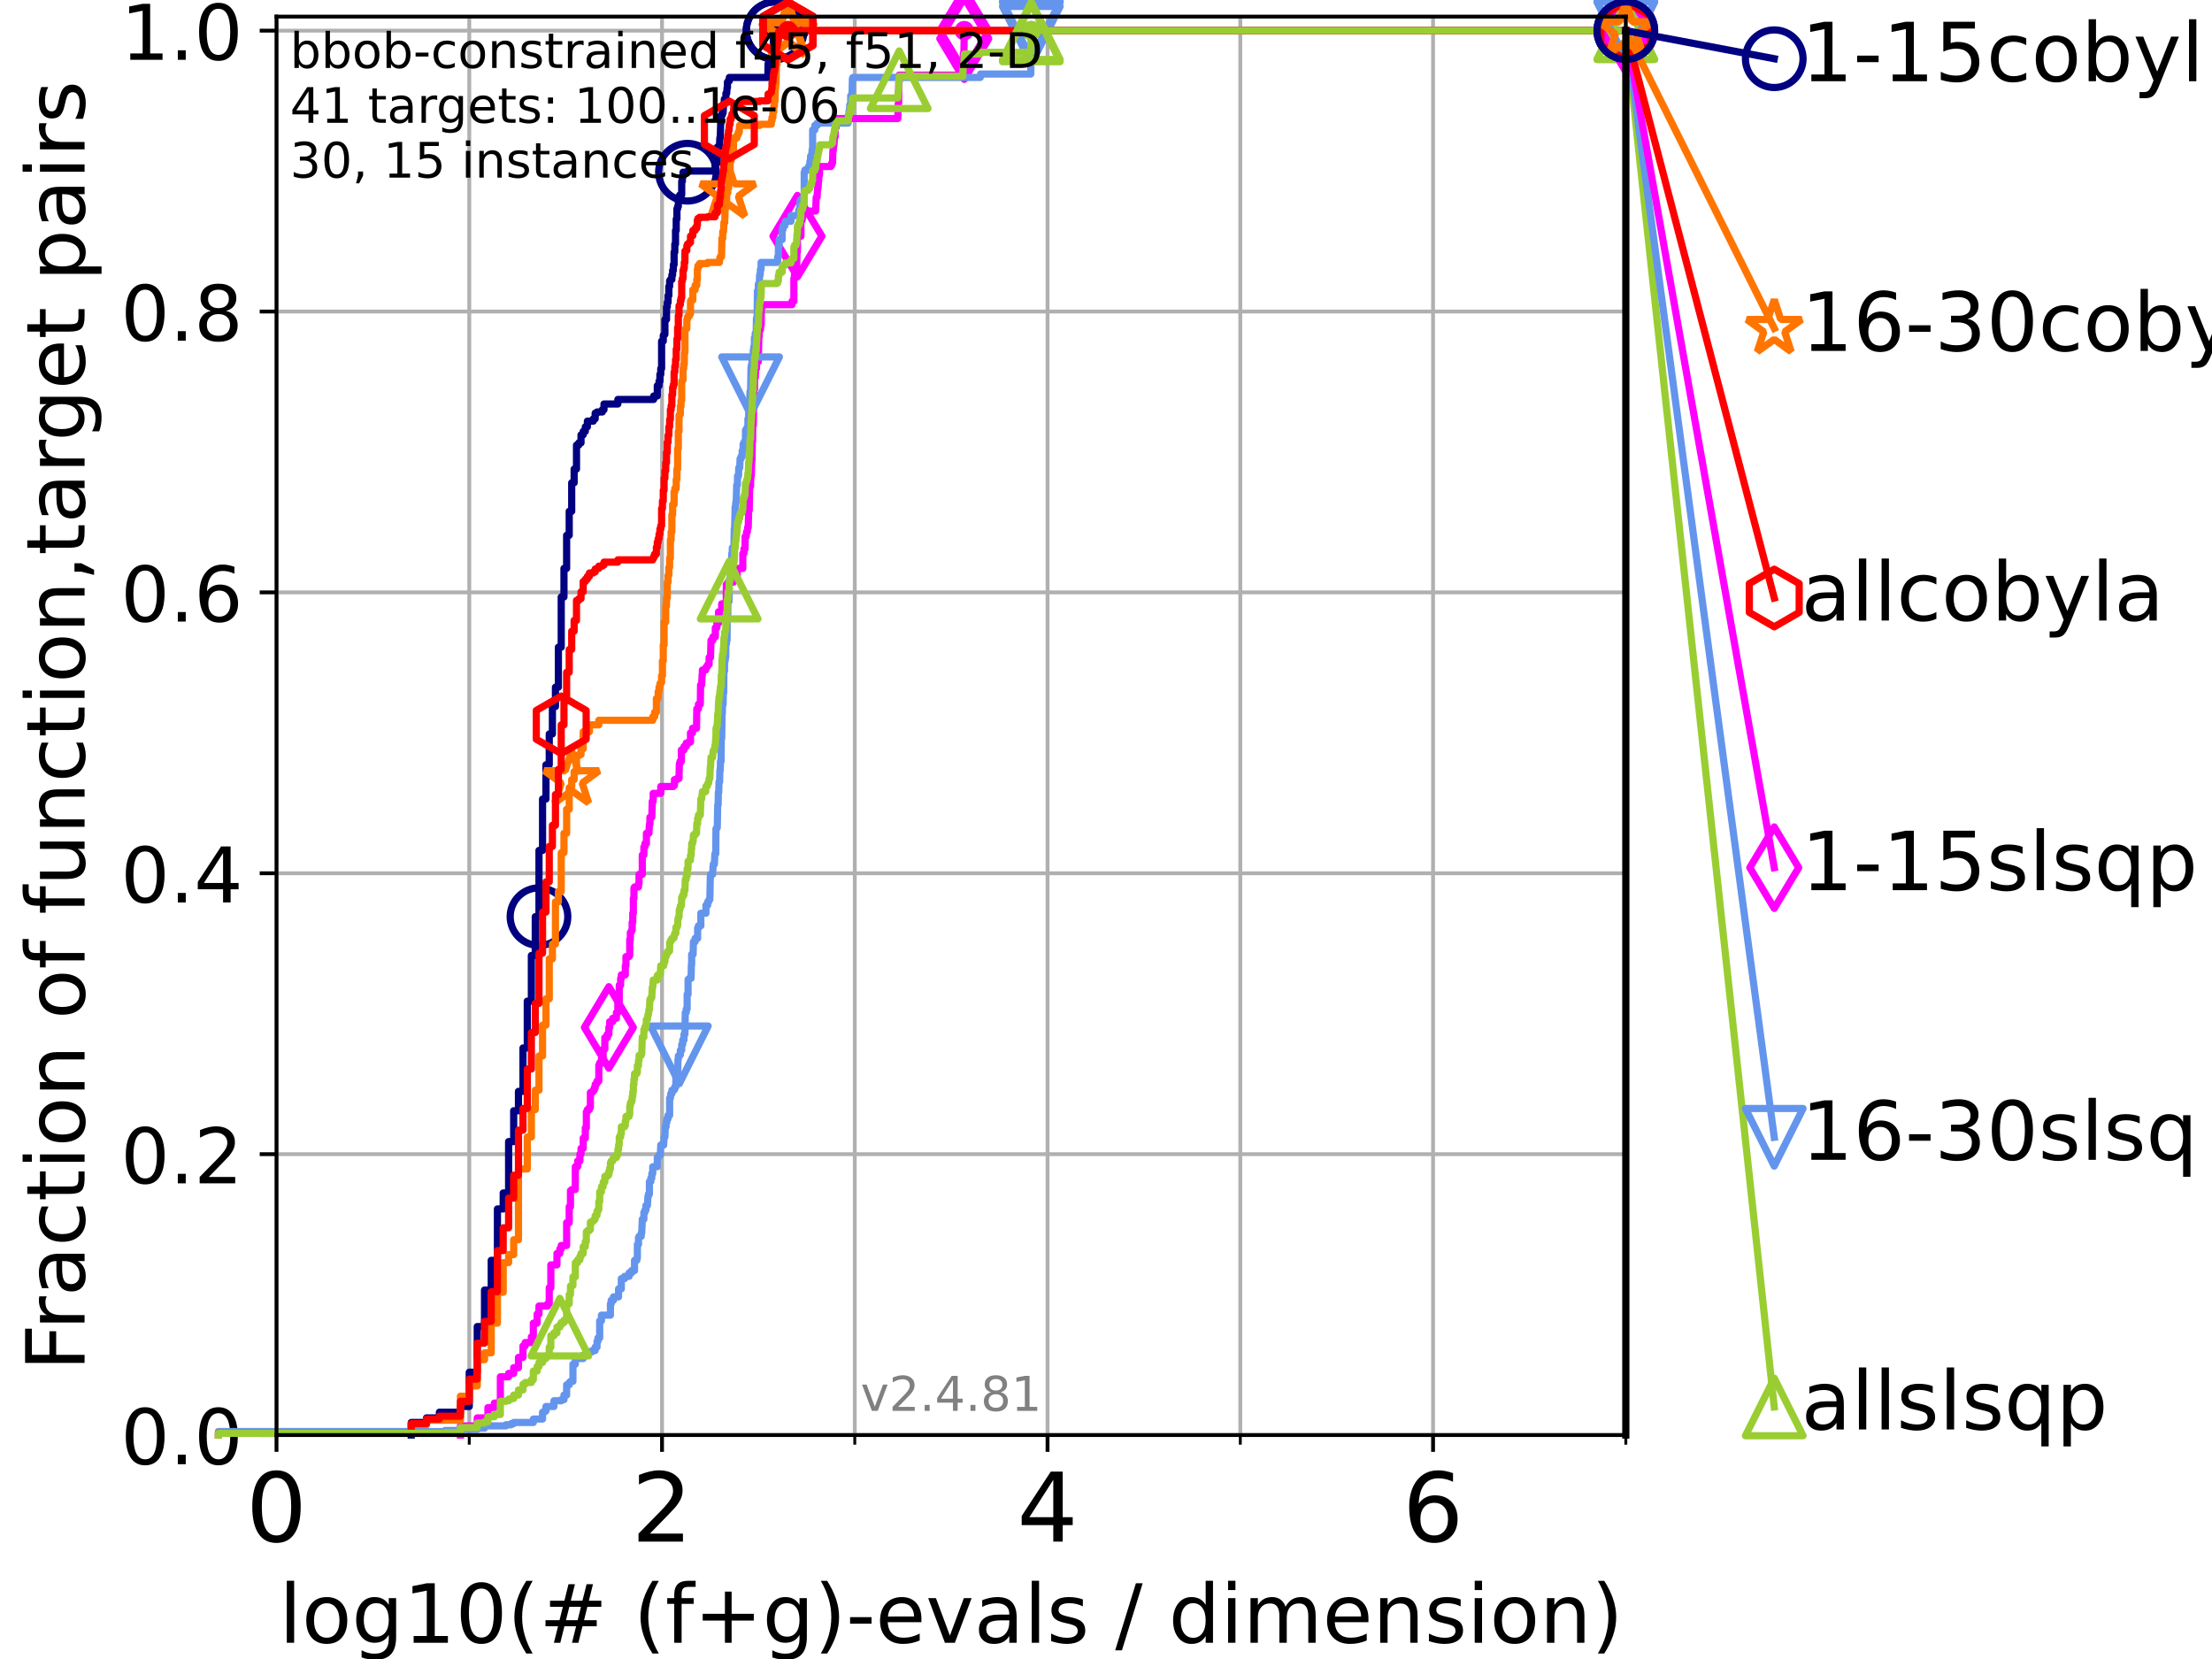 <?xml version="1.0" encoding="utf-8" standalone="no"?>
<!DOCTYPE svg PUBLIC "-//W3C//DTD SVG 1.1//EN"
  "http://www.w3.org/Graphics/SVG/1.1/DTD/svg11.dtd">
<!-- Created with matplotlib (https://matplotlib.org/) -->
<svg height="345.6pt" version="1.1" viewBox="0 0 460.8 345.6" width="460.8pt" xmlns="http://www.w3.org/2000/svg" xmlns:xlink="http://www.w3.org/1999/xlink">
 <defs>
  <style type="text/css">*{stroke-linecap:butt;stroke-linejoin:round;}</style>
 </defs>
 <g id="figure_1">
  <g id="patch_1">
   <path d="M 0 345.6 
L 460.8 345.6 
L 460.8 0 
L 0 0 
z
" style="fill:#ffffff;"/>
  </g>
  <g id="axes_1">
   <g id="patch_2">
    <path d="M 57.6 298.944 
L 338.688 298.944 
L 338.688 3.456 
L 57.6 3.456 
z
" style="fill:#ffffff;"/>
   </g>
   <g id="matplotlib.axis_1">
    <g id="xtick_1">
     <g id="line2d_1">
      <path clip-path="url(#pcc1e6f744e)" d="M 57.6 298.944 
L 57.6 3.456 
" style="fill:none;stroke:#b0b0b0;stroke-linecap:square;stroke-width:0.8;"/>
     </g>
     <g id="line2d_2">
      <defs>
       <path d="M 0 0 
L 0 3.5 
" id="m46f4af455f" style="stroke:#000000;stroke-width:0.8;"/>
      </defs>
      <g>
       <use style="stroke:#000000;stroke-width:0.8;" x="57.6" xlink:href="#m46f4af455f" y="298.944"/>
      </g>
     </g>
     <g id="text_1">
      <!-- 0 -->
      <g transform="translate(51.237 321.141)scale(0.2 -0.2)">
       <defs>
        <path d="M 31.781 66.406 
Q 24.172 66.406 20.328 58.906 
Q 16.5 51.422 16.5 36.375 
Q 16.5 21.391 20.328 13.891 
Q 24.172 6.391 31.781 6.391 
Q 39.453 6.391 43.281 13.891 
Q 47.125 21.391 47.125 36.375 
Q 47.125 51.422 43.281 58.906 
Q 39.453 66.406 31.781 66.406 
z
M 31.781 74.219 
Q 44.047 74.219 50.516 64.516 
Q 56.984 54.828 56.984 36.375 
Q 56.984 17.969 50.516 8.266 
Q 44.047 -1.422 31.781 -1.422 
Q 19.531 -1.422 13.062 8.266 
Q 6.594 17.969 6.594 36.375 
Q 6.594 54.828 13.062 64.516 
Q 19.531 74.219 31.781 74.219 
z
" id="DejaVuSans-48"/>
       </defs>
       <use xlink:href="#DejaVuSans-48"/>
      </g>
     </g>
    </g>
    <g id="xtick_2">
     <g id="line2d_3">
      <path clip-path="url(#pcc1e6f744e)" d="M 137.911 298.944 
L 137.911 3.456 
" style="fill:none;stroke:#b0b0b0;stroke-linecap:square;stroke-width:0.8;"/>
     </g>
     <g id="line2d_4">
      <g>
       <use style="stroke:#000000;stroke-width:0.8;" x="137.911" xlink:href="#m46f4af455f" y="298.944"/>
      </g>
     </g>
     <g id="text_2">
      <!-- 2 -->
      <g transform="translate(131.548 321.141)scale(0.2 -0.2)">
       <defs>
        <path d="M 19.188 8.297 
L 53.609 8.297 
L 53.609 0 
L 7.328 0 
L 7.328 8.297 
Q 12.938 14.109 22.625 23.891 
Q 32.328 33.688 34.812 36.531 
Q 39.547 41.844 41.422 45.531 
Q 43.312 49.219 43.312 52.781 
Q 43.312 58.594 39.234 62.25 
Q 35.156 65.922 28.609 65.922 
Q 23.969 65.922 18.812 64.312 
Q 13.672 62.703 7.812 59.422 
L 7.812 69.391 
Q 13.766 71.781 18.938 73 
Q 24.125 74.219 28.422 74.219 
Q 39.75 74.219 46.484 68.547 
Q 53.219 62.891 53.219 53.422 
Q 53.219 48.922 51.531 44.891 
Q 49.859 40.875 45.406 35.406 
Q 44.188 33.984 37.641 27.219 
Q 31.109 20.453 19.188 8.297 
z
" id="DejaVuSans-50"/>
       </defs>
       <use xlink:href="#DejaVuSans-50"/>
      </g>
     </g>
    </g>
    <g id="xtick_3">
     <g id="line2d_5">
      <path clip-path="url(#pcc1e6f744e)" d="M 218.222 298.944 
L 218.222 3.456 
" style="fill:none;stroke:#b0b0b0;stroke-linecap:square;stroke-width:0.8;"/>
     </g>
     <g id="line2d_6">
      <g>
       <use style="stroke:#000000;stroke-width:0.8;" x="218.222" xlink:href="#m46f4af455f" y="298.944"/>
      </g>
     </g>
     <g id="text_3">
      <!-- 4 -->
      <g transform="translate(211.859 321.141)scale(0.2 -0.2)">
       <defs>
        <path d="M 37.797 64.312 
L 12.891 25.391 
L 37.797 25.391 
z
M 35.203 72.906 
L 47.609 72.906 
L 47.609 25.391 
L 58.016 25.391 
L 58.016 17.188 
L 47.609 17.188 
L 47.609 0 
L 37.797 0 
L 37.797 17.188 
L 4.891 17.188 
L 4.891 26.703 
z
" id="DejaVuSans-52"/>
       </defs>
       <use xlink:href="#DejaVuSans-52"/>
      </g>
     </g>
    </g>
    <g id="xtick_4">
     <g id="line2d_7">
      <path clip-path="url(#pcc1e6f744e)" d="M 298.533 298.944 
L 298.533 3.456 
" style="fill:none;stroke:#b0b0b0;stroke-linecap:square;stroke-width:0.8;"/>
     </g>
     <g id="line2d_8">
      <g>
       <use style="stroke:#000000;stroke-width:0.8;" x="298.533" xlink:href="#m46f4af455f" y="298.944"/>
      </g>
     </g>
     <g id="text_4">
      <!-- 6 -->
      <g transform="translate(292.17 321.141)scale(0.2 -0.2)">
       <defs>
        <path d="M 33.016 40.375 
Q 26.375 40.375 22.484 35.828 
Q 18.609 31.297 18.609 23.391 
Q 18.609 15.531 22.484 10.953 
Q 26.375 6.391 33.016 6.391 
Q 39.656 6.391 43.531 10.953 
Q 47.406 15.531 47.406 23.391 
Q 47.406 31.297 43.531 35.828 
Q 39.656 40.375 33.016 40.375 
z
M 52.594 71.297 
L 52.594 62.312 
Q 48.875 64.062 45.094 64.984 
Q 41.312 65.922 37.594 65.922 
Q 27.828 65.922 22.672 59.328 
Q 17.531 52.734 16.797 39.406 
Q 19.672 43.656 24.016 45.922 
Q 28.375 48.188 33.594 48.188 
Q 44.578 48.188 50.953 41.516 
Q 57.328 34.859 57.328 23.391 
Q 57.328 12.156 50.688 5.359 
Q 44.047 -1.422 33.016 -1.422 
Q 20.359 -1.422 13.672 8.266 
Q 6.984 17.969 6.984 36.375 
Q 6.984 53.656 15.188 63.938 
Q 23.391 74.219 37.203 74.219 
Q 40.922 74.219 44.703 73.484 
Q 48.484 72.75 52.594 71.297 
z
" id="DejaVuSans-54"/>
       </defs>
       <use xlink:href="#DejaVuSans-54"/>
      </g>
     </g>
    </g>
    <g id="xtick_5">
     <g id="line2d_9">
      <path clip-path="url(#pcc1e6f744e)" d="M 97.755 298.944 
L 97.755 3.456 
" style="fill:none;stroke:#b0b0b0;stroke-linecap:square;stroke-width:0.8;"/>
     </g>
     <g id="line2d_10">
      <defs>
       <path d="M 0 0 
L 0 2 
" id="mdea34eb3c6" style="stroke:#000000;stroke-width:0.6;"/>
      </defs>
      <g>
       <use style="stroke:#000000;stroke-width:0.6;" x="97.755" xlink:href="#mdea34eb3c6" y="298.944"/>
      </g>
     </g>
    </g>
    <g id="xtick_6">
     <g id="line2d_11">
      <path clip-path="url(#pcc1e6f744e)" d="M 178.066 298.944 
L 178.066 3.456 
" style="fill:none;stroke:#b0b0b0;stroke-linecap:square;stroke-width:0.8;"/>
     </g>
     <g id="line2d_12">
      <g>
       <use style="stroke:#000000;stroke-width:0.6;" x="178.066" xlink:href="#mdea34eb3c6" y="298.944"/>
      </g>
     </g>
    </g>
    <g id="xtick_7">
     <g id="line2d_13">
      <path clip-path="url(#pcc1e6f744e)" d="M 258.377 298.944 
L 258.377 3.456 
" style="fill:none;stroke:#b0b0b0;stroke-linecap:square;stroke-width:0.8;"/>
     </g>
     <g id="line2d_14">
      <g>
       <use style="stroke:#000000;stroke-width:0.6;" x="258.377" xlink:href="#mdea34eb3c6" y="298.944"/>
      </g>
     </g>
    </g>
    <g id="xtick_8">
     <g id="line2d_15">
      <path clip-path="url(#pcc1e6f744e)" d="M 338.688 298.944 
L 338.688 3.456 
" style="fill:none;stroke:#b0b0b0;stroke-linecap:square;stroke-width:0.8;"/>
     </g>
     <g id="line2d_16">
      <g>
       <use style="stroke:#000000;stroke-width:0.6;" x="338.688" xlink:href="#mdea34eb3c6" y="298.944"/>
      </g>
     </g>
    </g>
    <g id="text_5">
     <!-- log10(# (f+g)-evals / dimension) -->
     <g transform="translate(58.145 342.218)scale(0.17 -0.17)">
      <defs>
       <path d="M 9.422 75.984 
L 18.406 75.984 
L 18.406 0 
L 9.422 0 
z
" id="DejaVuSans-108"/>
       <path d="M 30.609 48.391 
Q 23.391 48.391 19.188 42.75 
Q 14.984 37.109 14.984 27.297 
Q 14.984 17.484 19.156 11.844 
Q 23.344 6.203 30.609 6.203 
Q 37.797 6.203 41.984 11.859 
Q 46.188 17.531 46.188 27.297 
Q 46.188 37.016 41.984 42.703 
Q 37.797 48.391 30.609 48.391 
z
M 30.609 56 
Q 42.328 56 49.016 48.375 
Q 55.719 40.766 55.719 27.297 
Q 55.719 13.875 49.016 6.219 
Q 42.328 -1.422 30.609 -1.422 
Q 18.844 -1.422 12.172 6.219 
Q 5.516 13.875 5.516 27.297 
Q 5.516 40.766 12.172 48.375 
Q 18.844 56 30.609 56 
z
" id="DejaVuSans-111"/>
       <path d="M 45.406 27.984 
Q 45.406 37.75 41.375 43.109 
Q 37.359 48.484 30.078 48.484 
Q 22.859 48.484 18.828 43.109 
Q 14.797 37.75 14.797 27.984 
Q 14.797 18.266 18.828 12.891 
Q 22.859 7.516 30.078 7.516 
Q 37.359 7.516 41.375 12.891 
Q 45.406 18.266 45.406 27.984 
z
M 54.391 6.781 
Q 54.391 -7.172 48.188 -13.984 
Q 42 -20.797 29.203 -20.797 
Q 24.469 -20.797 20.266 -20.094 
Q 16.062 -19.391 12.109 -17.922 
L 12.109 -9.188 
Q 16.062 -11.328 19.922 -12.344 
Q 23.781 -13.375 27.781 -13.375 
Q 36.625 -13.375 41.016 -8.766 
Q 45.406 -4.156 45.406 5.172 
L 45.406 9.625 
Q 42.625 4.781 38.281 2.391 
Q 33.938 0 27.875 0 
Q 17.828 0 11.672 7.656 
Q 5.516 15.328 5.516 27.984 
Q 5.516 40.672 11.672 48.328 
Q 17.828 56 27.875 56 
Q 33.938 56 38.281 53.609 
Q 42.625 51.219 45.406 46.391 
L 45.406 54.688 
L 54.391 54.688 
z
" id="DejaVuSans-103"/>
       <path d="M 12.406 8.297 
L 28.516 8.297 
L 28.516 63.922 
L 10.984 60.406 
L 10.984 69.391 
L 28.422 72.906 
L 38.281 72.906 
L 38.281 8.297 
L 54.391 8.297 
L 54.391 0 
L 12.406 0 
z
" id="DejaVuSans-49"/>
       <path d="M 31 75.875 
Q 24.469 64.656 21.281 53.656 
Q 18.109 42.672 18.109 31.391 
Q 18.109 20.125 21.312 9.062 
Q 24.516 -2 31 -13.188 
L 23.188 -13.188 
Q 15.875 -1.703 12.234 9.375 
Q 8.594 20.453 8.594 31.391 
Q 8.594 42.281 12.203 53.312 
Q 15.828 64.359 23.188 75.875 
z
" id="DejaVuSans-40"/>
       <path d="M 51.125 44 
L 36.922 44 
L 32.812 27.688 
L 47.125 27.688 
z
M 43.797 71.781 
L 38.719 51.516 
L 52.984 51.516 
L 58.109 71.781 
L 65.922 71.781 
L 60.891 51.516 
L 76.125 51.516 
L 76.125 44 
L 58.984 44 
L 54.984 27.688 
L 70.516 27.688 
L 70.516 20.219 
L 53.078 20.219 
L 48 0 
L 40.188 0 
L 45.219 20.219 
L 30.906 20.219 
L 25.875 0 
L 18.016 0 
L 23.094 20.219 
L 7.719 20.219 
L 7.719 27.688 
L 24.906 27.688 
L 29 44 
L 13.281 44 
L 13.281 51.516 
L 30.906 51.516 
L 35.891 71.781 
z
" id="DejaVuSans-35"/>
       <path id="DejaVuSans-32"/>
       <path d="M 37.109 75.984 
L 37.109 68.5 
L 28.516 68.5 
Q 23.688 68.5 21.797 66.547 
Q 19.922 64.594 19.922 59.516 
L 19.922 54.688 
L 34.719 54.688 
L 34.719 47.703 
L 19.922 47.703 
L 19.922 0 
L 10.891 0 
L 10.891 47.703 
L 2.297 47.703 
L 2.297 54.688 
L 10.891 54.688 
L 10.891 58.5 
Q 10.891 67.625 15.141 71.797 
Q 19.391 75.984 28.609 75.984 
z
" id="DejaVuSans-102"/>
       <path d="M 46 62.703 
L 46 35.5 
L 73.188 35.5 
L 73.188 27.203 
L 46 27.203 
L 46 0 
L 37.797 0 
L 37.797 27.203 
L 10.594 27.203 
L 10.594 35.5 
L 37.797 35.5 
L 37.797 62.703 
z
" id="DejaVuSans-43"/>
       <path d="M 8.016 75.875 
L 15.828 75.875 
Q 23.141 64.359 26.781 53.312 
Q 30.422 42.281 30.422 31.391 
Q 30.422 20.453 26.781 9.375 
Q 23.141 -1.703 15.828 -13.188 
L 8.016 -13.188 
Q 14.5 -2 17.703 9.062 
Q 20.906 20.125 20.906 31.391 
Q 20.906 42.672 17.703 53.656 
Q 14.5 64.656 8.016 75.875 
z
" id="DejaVuSans-41"/>
       <path d="M 4.891 31.391 
L 31.203 31.391 
L 31.203 23.391 
L 4.891 23.391 
z
" id="DejaVuSans-45"/>
       <path d="M 56.203 29.594 
L 56.203 25.203 
L 14.891 25.203 
Q 15.484 15.922 20.484 11.062 
Q 25.484 6.203 34.422 6.203 
Q 39.594 6.203 44.453 7.469 
Q 49.312 8.734 54.109 11.281 
L 54.109 2.781 
Q 49.266 0.734 44.188 -0.344 
Q 39.109 -1.422 33.891 -1.422 
Q 20.797 -1.422 13.156 6.188 
Q 5.516 13.812 5.516 26.812 
Q 5.516 40.234 12.766 48.109 
Q 20.016 56 32.328 56 
Q 43.359 56 49.781 48.891 
Q 56.203 41.797 56.203 29.594 
z
M 47.219 32.234 
Q 47.125 39.594 43.094 43.984 
Q 39.062 48.391 32.422 48.391 
Q 24.906 48.391 20.391 44.141 
Q 15.875 39.891 15.188 32.172 
z
" id="DejaVuSans-101"/>
       <path d="M 2.984 54.688 
L 12.5 54.688 
L 29.594 8.797 
L 46.688 54.688 
L 56.203 54.688 
L 35.688 0 
L 23.484 0 
z
" id="DejaVuSans-118"/>
       <path d="M 34.281 27.484 
Q 23.391 27.484 19.188 25 
Q 14.984 22.516 14.984 16.5 
Q 14.984 11.719 18.141 8.906 
Q 21.297 6.109 26.703 6.109 
Q 34.188 6.109 38.703 11.406 
Q 43.219 16.703 43.219 25.484 
L 43.219 27.484 
z
M 52.203 31.203 
L 52.203 0 
L 43.219 0 
L 43.219 8.297 
Q 40.141 3.328 35.547 0.953 
Q 30.953 -1.422 24.312 -1.422 
Q 15.922 -1.422 10.953 3.297 
Q 6 8.016 6 15.922 
Q 6 25.141 12.172 29.828 
Q 18.359 34.516 30.609 34.516 
L 43.219 34.516 
L 43.219 35.406 
Q 43.219 41.609 39.141 45 
Q 35.062 48.391 27.688 48.391 
Q 23 48.391 18.547 47.266 
Q 14.109 46.141 10.016 43.891 
L 10.016 52.203 
Q 14.938 54.109 19.578 55.047 
Q 24.219 56 28.609 56 
Q 40.484 56 46.344 49.844 
Q 52.203 43.703 52.203 31.203 
z
" id="DejaVuSans-97"/>
       <path d="M 44.281 53.078 
L 44.281 44.578 
Q 40.484 46.531 36.375 47.5 
Q 32.281 48.484 27.875 48.484 
Q 21.188 48.484 17.844 46.438 
Q 14.5 44.391 14.5 40.281 
Q 14.5 37.156 16.891 35.375 
Q 19.281 33.594 26.516 31.984 
L 29.594 31.297 
Q 39.156 29.25 43.188 25.516 
Q 47.219 21.781 47.219 15.094 
Q 47.219 7.469 41.188 3.016 
Q 35.156 -1.422 24.609 -1.422 
Q 20.219 -1.422 15.453 -0.562 
Q 10.688 0.297 5.422 2 
L 5.422 11.281 
Q 10.406 8.688 15.234 7.391 
Q 20.062 6.109 24.812 6.109 
Q 31.156 6.109 34.562 8.281 
Q 37.984 10.453 37.984 14.406 
Q 37.984 18.062 35.516 20.016 
Q 33.062 21.969 24.703 23.781 
L 21.578 24.516 
Q 13.234 26.266 9.516 29.906 
Q 5.812 33.547 5.812 39.891 
Q 5.812 47.609 11.281 51.797 
Q 16.75 56 26.812 56 
Q 31.781 56 36.172 55.266 
Q 40.578 54.547 44.281 53.078 
z
" id="DejaVuSans-115"/>
       <path d="M 25.391 72.906 
L 33.688 72.906 
L 8.297 -9.281 
L 0 -9.281 
z
" id="DejaVuSans-47"/>
       <path d="M 45.406 46.391 
L 45.406 75.984 
L 54.391 75.984 
L 54.391 0 
L 45.406 0 
L 45.406 8.203 
Q 42.578 3.328 38.25 0.953 
Q 33.938 -1.422 27.875 -1.422 
Q 17.969 -1.422 11.734 6.484 
Q 5.516 14.406 5.516 27.297 
Q 5.516 40.188 11.734 48.094 
Q 17.969 56 27.875 56 
Q 33.938 56 38.25 53.625 
Q 42.578 51.266 45.406 46.391 
z
M 14.797 27.297 
Q 14.797 17.391 18.875 11.75 
Q 22.953 6.109 30.078 6.109 
Q 37.203 6.109 41.297 11.75 
Q 45.406 17.391 45.406 27.297 
Q 45.406 37.203 41.297 42.844 
Q 37.203 48.484 30.078 48.484 
Q 22.953 48.484 18.875 42.844 
Q 14.797 37.203 14.797 27.297 
z
" id="DejaVuSans-100"/>
       <path d="M 9.422 54.688 
L 18.406 54.688 
L 18.406 0 
L 9.422 0 
z
M 9.422 75.984 
L 18.406 75.984 
L 18.406 64.594 
L 9.422 64.594 
z
" id="DejaVuSans-105"/>
       <path d="M 52 44.188 
Q 55.375 50.25 60.062 53.125 
Q 64.75 56 71.094 56 
Q 79.641 56 84.281 50.016 
Q 88.922 44.047 88.922 33.016 
L 88.922 0 
L 79.891 0 
L 79.891 32.719 
Q 79.891 40.578 77.094 44.375 
Q 74.312 48.188 68.609 48.188 
Q 61.625 48.188 57.562 43.547 
Q 53.516 38.922 53.516 30.906 
L 53.516 0 
L 44.484 0 
L 44.484 32.719 
Q 44.484 40.625 41.703 44.406 
Q 38.922 48.188 33.109 48.188 
Q 26.219 48.188 22.156 43.531 
Q 18.109 38.875 18.109 30.906 
L 18.109 0 
L 9.078 0 
L 9.078 54.688 
L 18.109 54.688 
L 18.109 46.188 
Q 21.188 51.219 25.484 53.609 
Q 29.781 56 35.688 56 
Q 41.656 56 45.828 52.969 
Q 50 49.953 52 44.188 
z
" id="DejaVuSans-109"/>
       <path d="M 54.891 33.016 
L 54.891 0 
L 45.906 0 
L 45.906 32.719 
Q 45.906 40.484 42.875 44.328 
Q 39.844 48.188 33.797 48.188 
Q 26.516 48.188 22.312 43.547 
Q 18.109 38.922 18.109 30.906 
L 18.109 0 
L 9.078 0 
L 9.078 54.688 
L 18.109 54.688 
L 18.109 46.188 
Q 21.344 51.125 25.703 53.562 
Q 30.078 56 35.797 56 
Q 45.219 56 50.047 50.172 
Q 54.891 44.344 54.891 33.016 
z
" id="DejaVuSans-110"/>
      </defs>
      <use xlink:href="#DejaVuSans-108"/>
      <use x="27.783" xlink:href="#DejaVuSans-111"/>
      <use x="88.965" xlink:href="#DejaVuSans-103"/>
      <use x="152.441" xlink:href="#DejaVuSans-49"/>
      <use x="216.064" xlink:href="#DejaVuSans-48"/>
      <use x="279.688" xlink:href="#DejaVuSans-40"/>
      <use x="318.701" xlink:href="#DejaVuSans-35"/>
      <use x="402.49" xlink:href="#DejaVuSans-32"/>
      <use x="434.277" xlink:href="#DejaVuSans-40"/>
      <use x="473.291" xlink:href="#DejaVuSans-102"/>
      <use x="508.496" xlink:href="#DejaVuSans-43"/>
      <use x="592.285" xlink:href="#DejaVuSans-103"/>
      <use x="655.762" xlink:href="#DejaVuSans-41"/>
      <use x="694.775" xlink:href="#DejaVuSans-45"/>
      <use x="730.859" xlink:href="#DejaVuSans-101"/>
      <use x="792.383" xlink:href="#DejaVuSans-118"/>
      <use x="851.562" xlink:href="#DejaVuSans-97"/>
      <use x="912.842" xlink:href="#DejaVuSans-108"/>
      <use x="940.625" xlink:href="#DejaVuSans-115"/>
      <use x="992.725" xlink:href="#DejaVuSans-32"/>
      <use x="1024.512" xlink:href="#DejaVuSans-47"/>
      <use x="1058.203" xlink:href="#DejaVuSans-32"/>
      <use x="1089.99" xlink:href="#DejaVuSans-100"/>
      <use x="1153.467" xlink:href="#DejaVuSans-105"/>
      <use x="1181.25" xlink:href="#DejaVuSans-109"/>
      <use x="1278.662" xlink:href="#DejaVuSans-101"/>
      <use x="1340.186" xlink:href="#DejaVuSans-110"/>
      <use x="1403.564" xlink:href="#DejaVuSans-115"/>
      <use x="1455.664" xlink:href="#DejaVuSans-105"/>
      <use x="1483.447" xlink:href="#DejaVuSans-111"/>
      <use x="1544.629" xlink:href="#DejaVuSans-110"/>
      <use x="1608.008" xlink:href="#DejaVuSans-41"/>
     </g>
    </g>
   </g>
   <g id="matplotlib.axis_2">
    <g id="ytick_1">
     <g id="line2d_17">
      <path clip-path="url(#pcc1e6f744e)" d="M 57.6 298.944 
L 338.688 298.944 
" style="fill:none;stroke:#b0b0b0;stroke-linecap:square;stroke-width:0.8;"/>
     </g>
     <g id="line2d_18">
      <defs>
       <path d="M 0 0 
L -3.5 0 
" id="mfc73eb1d33" style="stroke:#000000;stroke-width:0.8;"/>
      </defs>
      <g>
       <use style="stroke:#000000;stroke-width:0.8;" x="57.6" xlink:href="#mfc73eb1d33" y="298.944"/>
      </g>
     </g>
     <g id="text_6">
      <!-- 0.0 -->
      <g transform="translate(25.155 305.023)scale(0.16 -0.16)">
       <defs>
        <path d="M 10.688 12.406 
L 21 12.406 
L 21 0 
L 10.688 0 
z
" id="DejaVuSans-46"/>
       </defs>
       <use xlink:href="#DejaVuSans-48"/>
       <use x="63.623" xlink:href="#DejaVuSans-46"/>
       <use x="95.41" xlink:href="#DejaVuSans-48"/>
      </g>
     </g>
    </g>
    <g id="ytick_2">
     <g id="line2d_19">
      <path clip-path="url(#pcc1e6f744e)" d="M 57.6 240.432 
L 338.688 240.432 
" style="fill:none;stroke:#b0b0b0;stroke-linecap:square;stroke-width:0.8;"/>
     </g>
     <g id="line2d_20">
      <g>
       <use style="stroke:#000000;stroke-width:0.8;" x="57.6" xlink:href="#mfc73eb1d33" y="240.432"/>
      </g>
     </g>
     <g id="text_7">
      <!-- 0.2 -->
      <g transform="translate(25.155 246.51)scale(0.16 -0.16)">
       <use xlink:href="#DejaVuSans-48"/>
       <use x="63.623" xlink:href="#DejaVuSans-46"/>
       <use x="95.41" xlink:href="#DejaVuSans-50"/>
      </g>
     </g>
    </g>
    <g id="ytick_3">
     <g id="line2d_21">
      <path clip-path="url(#pcc1e6f744e)" d="M 57.6 181.919 
L 338.688 181.919 
" style="fill:none;stroke:#b0b0b0;stroke-linecap:square;stroke-width:0.8;"/>
     </g>
     <g id="line2d_22">
      <g>
       <use style="stroke:#000000;stroke-width:0.8;" x="57.6" xlink:href="#mfc73eb1d33" y="181.919"/>
      </g>
     </g>
     <g id="text_8">
      <!-- 0.4 -->
      <g transform="translate(25.155 187.998)scale(0.16 -0.16)">
       <use xlink:href="#DejaVuSans-48"/>
       <use x="63.623" xlink:href="#DejaVuSans-46"/>
       <use x="95.41" xlink:href="#DejaVuSans-52"/>
      </g>
     </g>
    </g>
    <g id="ytick_4">
     <g id="line2d_23">
      <path clip-path="url(#pcc1e6f744e)" d="M 57.6 123.407 
L 338.688 123.407 
" style="fill:none;stroke:#b0b0b0;stroke-linecap:square;stroke-width:0.8;"/>
     </g>
     <g id="line2d_24">
      <g>
       <use style="stroke:#000000;stroke-width:0.8;" x="57.6" xlink:href="#mfc73eb1d33" y="123.407"/>
      </g>
     </g>
     <g id="text_9">
      <!-- 0.6 -->
      <g transform="translate(25.155 129.485)scale(0.16 -0.16)">
       <use xlink:href="#DejaVuSans-48"/>
       <use x="63.623" xlink:href="#DejaVuSans-46"/>
       <use x="95.41" xlink:href="#DejaVuSans-54"/>
      </g>
     </g>
    </g>
    <g id="ytick_5">
     <g id="line2d_25">
      <path clip-path="url(#pcc1e6f744e)" d="M 57.6 64.894 
L 338.688 64.894 
" style="fill:none;stroke:#b0b0b0;stroke-linecap:square;stroke-width:0.8;"/>
     </g>
     <g id="line2d_26">
      <g>
       <use style="stroke:#000000;stroke-width:0.8;" x="57.6" xlink:href="#mfc73eb1d33" y="64.894"/>
      </g>
     </g>
     <g id="text_10">
      <!-- 0.8 -->
      <g transform="translate(25.155 70.973)scale(0.16 -0.16)">
       <defs>
        <path d="M 31.781 34.625 
Q 24.75 34.625 20.719 30.859 
Q 16.703 27.094 16.703 20.516 
Q 16.703 13.922 20.719 10.156 
Q 24.75 6.391 31.781 6.391 
Q 38.812 6.391 42.859 10.172 
Q 46.922 13.969 46.922 20.516 
Q 46.922 27.094 42.891 30.859 
Q 38.875 34.625 31.781 34.625 
z
M 21.922 38.812 
Q 15.578 40.375 12.031 44.719 
Q 8.5 49.078 8.5 55.328 
Q 8.5 64.062 14.719 69.141 
Q 20.953 74.219 31.781 74.219 
Q 42.672 74.219 48.875 69.141 
Q 55.078 64.062 55.078 55.328 
Q 55.078 49.078 51.531 44.719 
Q 48 40.375 41.703 38.812 
Q 48.828 37.156 52.797 32.312 
Q 56.781 27.484 56.781 20.516 
Q 56.781 9.906 50.312 4.234 
Q 43.844 -1.422 31.781 -1.422 
Q 19.734 -1.422 13.25 4.234 
Q 6.781 9.906 6.781 20.516 
Q 6.781 27.484 10.781 32.312 
Q 14.797 37.156 21.922 38.812 
z
M 18.312 54.391 
Q 18.312 48.734 21.844 45.562 
Q 25.391 42.391 31.781 42.391 
Q 38.141 42.391 41.719 45.562 
Q 45.312 48.734 45.312 54.391 
Q 45.312 60.062 41.719 63.234 
Q 38.141 66.406 31.781 66.406 
Q 25.391 66.406 21.844 63.234 
Q 18.312 60.062 18.312 54.391 
z
" id="DejaVuSans-56"/>
       </defs>
       <use xlink:href="#DejaVuSans-48"/>
       <use x="63.623" xlink:href="#DejaVuSans-46"/>
       <use x="95.41" xlink:href="#DejaVuSans-56"/>
      </g>
     </g>
    </g>
    <g id="ytick_6">
     <g id="line2d_27">
      <path clip-path="url(#pcc1e6f744e)" d="M 57.6 6.382 
L 338.688 6.382 
" style="fill:none;stroke:#b0b0b0;stroke-linecap:square;stroke-width:0.8;"/>
     </g>
     <g id="line2d_28">
      <g>
       <use style="stroke:#000000;stroke-width:0.8;" x="57.6" xlink:href="#mfc73eb1d33" y="6.382"/>
      </g>
     </g>
     <g id="text_11">
      <!-- 1.0 -->
      <g transform="translate(25.155 12.46)scale(0.16 -0.16)">
       <use xlink:href="#DejaVuSans-49"/>
       <use x="63.623" xlink:href="#DejaVuSans-46"/>
       <use x="95.41" xlink:href="#DejaVuSans-48"/>
      </g>
     </g>
    </g>
    <g id="text_12">
     <!-- Fraction of function,target pairs -->
     <g transform="translate(17.62 285.585)rotate(-90)scale(0.17 -0.17)">
      <defs>
       <path d="M 9.812 72.906 
L 51.703 72.906 
L 51.703 64.594 
L 19.672 64.594 
L 19.672 43.109 
L 48.578 43.109 
L 48.578 34.812 
L 19.672 34.812 
L 19.672 0 
L 9.812 0 
z
" id="DejaVuSans-70"/>
       <path d="M 41.109 46.297 
Q 39.594 47.172 37.812 47.578 
Q 36.031 48 33.891 48 
Q 26.266 48 22.188 43.047 
Q 18.109 38.094 18.109 28.812 
L 18.109 0 
L 9.078 0 
L 9.078 54.688 
L 18.109 54.688 
L 18.109 46.188 
Q 20.953 51.172 25.484 53.578 
Q 30.031 56 36.531 56 
Q 37.453 56 38.578 55.875 
Q 39.703 55.766 41.062 55.516 
z
" id="DejaVuSans-114"/>
       <path d="M 48.781 52.594 
L 48.781 44.188 
Q 44.969 46.297 41.141 47.344 
Q 37.312 48.391 33.406 48.391 
Q 24.656 48.391 19.812 42.844 
Q 14.984 37.312 14.984 27.297 
Q 14.984 17.281 19.812 11.734 
Q 24.656 6.203 33.406 6.203 
Q 37.312 6.203 41.141 7.25 
Q 44.969 8.297 48.781 10.406 
L 48.781 2.094 
Q 45.016 0.344 40.984 -0.531 
Q 36.969 -1.422 32.422 -1.422 
Q 20.062 -1.422 12.781 6.344 
Q 5.516 14.109 5.516 27.297 
Q 5.516 40.672 12.859 48.328 
Q 20.219 56 33.016 56 
Q 37.156 56 41.109 55.141 
Q 45.062 54.297 48.781 52.594 
z
" id="DejaVuSans-99"/>
       <path d="M 18.312 70.219 
L 18.312 54.688 
L 36.812 54.688 
L 36.812 47.703 
L 18.312 47.703 
L 18.312 18.016 
Q 18.312 11.328 20.141 9.422 
Q 21.969 7.516 27.594 7.516 
L 36.812 7.516 
L 36.812 0 
L 27.594 0 
Q 17.188 0 13.234 3.875 
Q 9.281 7.766 9.281 18.016 
L 9.281 47.703 
L 2.688 47.703 
L 2.688 54.688 
L 9.281 54.688 
L 9.281 70.219 
z
" id="DejaVuSans-116"/>
       <path d="M 8.5 21.578 
L 8.5 54.688 
L 17.484 54.688 
L 17.484 21.922 
Q 17.484 14.156 20.5 10.266 
Q 23.531 6.391 29.594 6.391 
Q 36.859 6.391 41.078 11.031 
Q 45.312 15.672 45.312 23.688 
L 45.312 54.688 
L 54.297 54.688 
L 54.297 0 
L 45.312 0 
L 45.312 8.406 
Q 42.047 3.422 37.719 1 
Q 33.406 -1.422 27.688 -1.422 
Q 18.266 -1.422 13.375 4.438 
Q 8.5 10.297 8.5 21.578 
z
M 31.109 56 
z
" id="DejaVuSans-117"/>
       <path d="M 11.719 12.406 
L 22.016 12.406 
L 22.016 4 
L 14.016 -11.625 
L 7.719 -11.625 
L 11.719 4 
z
" id="DejaVuSans-44"/>
       <path d="M 18.109 8.203 
L 18.109 -20.797 
L 9.078 -20.797 
L 9.078 54.688 
L 18.109 54.688 
L 18.109 46.391 
Q 20.953 51.266 25.266 53.625 
Q 29.594 56 35.594 56 
Q 45.562 56 51.781 48.094 
Q 58.016 40.188 58.016 27.297 
Q 58.016 14.406 51.781 6.484 
Q 45.562 -1.422 35.594 -1.422 
Q 29.594 -1.422 25.266 0.953 
Q 20.953 3.328 18.109 8.203 
z
M 48.688 27.297 
Q 48.688 37.203 44.609 42.844 
Q 40.531 48.484 33.406 48.484 
Q 26.266 48.484 22.188 42.844 
Q 18.109 37.203 18.109 27.297 
Q 18.109 17.391 22.188 11.75 
Q 26.266 6.109 33.406 6.109 
Q 40.531 6.109 44.609 11.75 
Q 48.688 17.391 48.688 27.297 
z
" id="DejaVuSans-112"/>
      </defs>
      <use xlink:href="#DejaVuSans-70"/>
      <use x="50.27" xlink:href="#DejaVuSans-114"/>
      <use x="91.383" xlink:href="#DejaVuSans-97"/>
      <use x="152.662" xlink:href="#DejaVuSans-99"/>
      <use x="207.643" xlink:href="#DejaVuSans-116"/>
      <use x="246.852" xlink:href="#DejaVuSans-105"/>
      <use x="274.635" xlink:href="#DejaVuSans-111"/>
      <use x="335.816" xlink:href="#DejaVuSans-110"/>
      <use x="399.195" xlink:href="#DejaVuSans-32"/>
      <use x="430.982" xlink:href="#DejaVuSans-111"/>
      <use x="492.164" xlink:href="#DejaVuSans-102"/>
      <use x="527.369" xlink:href="#DejaVuSans-32"/>
      <use x="559.156" xlink:href="#DejaVuSans-102"/>
      <use x="594.361" xlink:href="#DejaVuSans-117"/>
      <use x="657.74" xlink:href="#DejaVuSans-110"/>
      <use x="721.119" xlink:href="#DejaVuSans-99"/>
      <use x="776.1" xlink:href="#DejaVuSans-116"/>
      <use x="815.309" xlink:href="#DejaVuSans-105"/>
      <use x="843.092" xlink:href="#DejaVuSans-111"/>
      <use x="904.273" xlink:href="#DejaVuSans-110"/>
      <use x="967.652" xlink:href="#DejaVuSans-44"/>
      <use x="999.439" xlink:href="#DejaVuSans-116"/>
      <use x="1038.648" xlink:href="#DejaVuSans-97"/>
      <use x="1099.928" xlink:href="#DejaVuSans-114"/>
      <use x="1139.291" xlink:href="#DejaVuSans-103"/>
      <use x="1202.768" xlink:href="#DejaVuSans-101"/>
      <use x="1264.291" xlink:href="#DejaVuSans-116"/>
      <use x="1303.5" xlink:href="#DejaVuSans-32"/>
      <use x="1335.287" xlink:href="#DejaVuSans-112"/>
      <use x="1398.764" xlink:href="#DejaVuSans-97"/>
      <use x="1460.043" xlink:href="#DejaVuSans-105"/>
      <use x="1487.826" xlink:href="#DejaVuSans-114"/>
      <use x="1528.939" xlink:href="#DejaVuSans-115"/>
     </g>
    </g>
   </g>
   <g id="line2d_29">
    <defs>
     <path d="M 0 1.5 
C 0.398 1.5 0.779 1.342 1.061 1.061 
C 1.342 0.779 1.5 0.398 1.5 0 
C 1.5 -0.398 1.342 -0.779 1.061 -1.061 
C 0.779 -1.342 0.398 -1.5 0 -1.5 
C -0.398 -1.5 -0.779 -1.342 -1.061 -1.061 
C -1.342 -0.779 -1.5 -0.398 -1.5 0 
C -1.5 0.398 -1.342 0.779 -1.061 1.061 
C -0.779 1.342 -0.398 1.5 0 1.5 
z
" id="m18dcfedd70" style="stroke:#000080;"/>
    </defs>
    <g>
     <use style="fill:#000080;stroke:#000080;" x="161.466" xlink:href="#m18dcfedd70" y="6.382"/>
     <use style="fill:#000080;stroke:#000080;" x="161.466" xlink:href="#m18dcfedd70" y="6.382"/>
    </g>
   </g>
   <g id="line2d_30">
    <path d="M 85.667 298.944 
L 85.667 296.328 
L 88.847 296.328 
L 88.847 295.376 
L 91.535 295.376 
L 91.535 294.187 
L 95.918 294.187 
L 95.918 292.998 
L 97.755 292.998 
L 97.755 285.862 
L 99.418 285.862 
L 99.418 276.348 
L 100.935 276.348 
L 100.935 268.736 
L 102.331 268.736 
L 102.331 262.552 
L 103.623 262.552 
L 103.623 251.849 
L 104.826 251.849 
L 104.826 248.519 
L 105.952 248.519 
L 105.952 237.815 
L 107.009 237.815 
L 107.009 231.393 
L 108.006 231.393 
L 108.006 227.349 
L 108.949 227.349 
L 108.949 218.311 
L 109.843 218.311 
L 109.843 208.559 
L 110.694 208.559 
L 110.694 199.045 
L 111.506 199.045 
L 111.506 190.958 
L 112.281 190.958 
L 112.281 177.162 
L 113.023 177.162 
L 113.023 166.458 
L 113.735 166.458 
L 113.735 159.323 
L 114.419 159.323 
L 114.419 152.901 
L 115.077 152.901 
L 115.077 147.192 
L 115.711 147.192 
L 115.711 143.149 
L 116.323 143.149 
L 116.323 134.824 
L 116.914 134.824 
L 116.914 124.358 
L 117.486 124.358 
L 117.486 118.412 
L 118.04 118.412 
L 118.04 111.514 
L 118.577 111.514 
L 118.577 106.519 
L 119.097 106.519 
L 119.097 100.572 
L 119.603 100.572 
L 119.603 97.718 
L 120.094 97.718 
L 120.094 92.723 
L 120.572 92.723 
L 120.572 92.247 
L 121.037 92.247 
L 121.037 90.583 
L 121.49 90.583 
L 121.49 89.869 
L 121.931 89.869 
L 121.931 88.918 
L 122.362 88.918 
L 122.362 87.728 
L 123.594 87.728 
L 123.594 87.253 
L 123.985 87.253 
L 123.985 86.063 
L 124.369 86.063 
L 124.369 85.825 
L 125.471 85.825 
L 125.471 85.35 
L 125.823 85.35 
L 125.823 84.16 
L 128.709 84.16 
L 128.709 83.209 
L 136.17 83.209 
L 136.17 82.495 
L 136.924 82.495 
L 136.924 80.355 
L 137.29 80.355 
L 137.29 79.403 
L 137.469 79.403 
L 137.469 77.976 
L 137.647 77.976 
L 137.647 76.787 
L 137.823 76.787 
L 137.823 71.078 
L 138.171 71.078 
L 138.171 69.889 
L 138.341 69.889 
L 138.341 69.651 
L 138.511 69.651 
L 138.511 66.559 
L 138.845 66.559 
L 138.845 63.943 
L 139.009 63.943 
L 139.009 62.991 
L 139.172 62.991 
L 139.172 61.564 
L 139.334 61.564 
L 139.334 59.661 
L 139.494 59.661 
L 139.494 58.472 
L 139.652 58.472 
L 139.652 58.234 
L 139.965 58.234 
L 139.965 57.283 
L 140.119 57.283 
L 140.119 56.331 
L 140.272 56.331 
L 140.272 55.142 
L 140.424 55.142 
L 140.424 52.526 
L 140.574 52.526 
L 140.574 50.861 
L 140.723 50.861 
L 140.723 48.006 
L 140.871 48.006 
L 140.871 45.628 
L 141.018 45.628 
L 141.018 43.487 
L 141.163 43.487 
L 141.163 43.011 
L 141.307 43.011 
L 141.307 41.584 
L 141.45 41.584 
L 141.45 40.871 
L 141.592 40.871 
L 141.592 40.633 
L 142.01 40.633 
L 142.01 37.779 
L 142.148 37.779 
L 142.148 36.827 
L 142.284 36.827 
L 142.284 35.876 
L 143.209 35.876 
L 143.209 35.638 
L 148.966 35.638 
L 148.966 33.973 
L 149.423 33.973 
L 149.423 30.643 
L 149.868 30.643 
L 149.955 28.74 
L 150.042 28.74 
L 150.129 25.648 
L 150.215 25.648 
L 150.215 23.983 
L 150.472 23.983 
L 150.472 23.507 
L 150.641 23.507 
L 150.725 21.604 
L 150.891 21.604 
L 150.891 20.653 
L 151.219 20.653 
L 151.219 19.464 
L 151.381 19.464 
L 151.462 18.274 
L 151.542 18.274 
L 151.542 17.085 
L 151.701 17.085 
L 151.701 16.847 
L 151.936 16.847 
L 151.936 16.134 
L 159.956 16.134 
L 160.006 13.279 
L 160.394 13.279 
L 160.442 12.804 
L 160.538 12.804 
L 160.538 12.566 
L 160.68 12.566 
L 160.774 11.614 
L 160.821 11.614 
L 160.821 9.949 
L 161.1 9.949 
L 161.1 7.809 
L 161.42 7.809 
L 161.466 6.382 
L 338.688 6.382 
L 338.688 6.382 
" style="fill:none;stroke:#000080;stroke-linecap:square;stroke-width:1.5;"/>
   </g>
   <g id="line2d_31">
    <defs>
     <path d="M 0 6 
C 1.591 6 3.117 5.368 4.243 4.243 
C 5.368 3.117 6 1.591 6 0 
C 6 -1.591 5.368 -3.117 4.243 -4.243 
C 3.117 -5.368 1.591 -6 0 -6 
C -1.591 -6 -3.117 -5.368 -4.243 -4.243 
C -5.368 -3.117 -6 -1.591 -6 0 
C -6 1.591 -5.368 3.117 -4.243 4.243 
C -3.117 5.368 -1.591 6 0 6 
z
" id="m44257f06b3" style="stroke:#000080;stroke-width:1.5;"/>
    </defs>
    <g>
     <use style="fill-opacity:0;stroke:#000080;stroke-width:1.5;" x="112.281" xlink:href="#m44257f06b3" y="190.958"/>
     <use style="fill-opacity:0;stroke:#000080;stroke-width:1.5;" x="143.209" xlink:href="#m44257f06b3" y="35.876"/>
     <use style="fill-opacity:0;stroke:#000080;stroke-width:1.5;" x="161.466" xlink:href="#m44257f06b3" y="6.382"/>
     <use style="fill-opacity:0;stroke:#000080;stroke-width:1.5;" x="161.466" xlink:href="#m44257f06b3" y="6.382"/>
     <use style="fill-opacity:0;stroke:#000080;stroke-width:1.5;" x="338.688" xlink:href="#m44257f06b3" y="6.382"/>
    </g>
   </g>
   <g id="line2d_32">
    <path style="fill:none;stroke:#000080;stroke-linecap:square;stroke-width:1.5;"/>
    <g/>
   </g>
   <g id="line2d_33">
    <defs>
     <path d="M 0 1.5 
C 0.398 1.5 0.779 1.342 1.061 1.061 
C 1.342 0.779 1.5 0.398 1.5 0 
C 1.5 -0.398 1.342 -0.779 1.061 -1.061 
C 0.779 -1.342 0.398 -1.5 0 -1.5 
C -0.398 -1.5 -0.779 -1.342 -1.061 -1.061 
C -1.342 -0.779 -1.5 -0.398 -1.5 0 
C -1.5 0.398 -1.342 0.779 -1.061 1.061 
C -0.779 1.342 -0.398 1.5 0 1.5 
z
" id="me5f595df4d" style="stroke:#ff00ff;"/>
    </defs>
    <g>
     <use style="fill:#ff00ff;stroke:#ff00ff;" x="200.878" xlink:href="#me5f595df4d" y="6.382"/>
     <use style="fill:#ff00ff;stroke:#ff00ff;" x="200.878" xlink:href="#me5f595df4d" y="6.382"/>
    </g>
   </g>
   <g id="line2d_34">
    <path d="M 95.918 298.944 
L 95.918 297.041 
L 99.418 297.041 
L 99.418 295.376 
L 101.647 295.376 
L 101.647 293.235 
L 102.989 293.235 
L 102.989 292.284 
L 104.235 292.284 
L 104.235 286.813 
L 105.952 286.813 
L 105.952 286.1 
L 107.009 286.1 
L 107.009 284.911 
L 108.006 284.911 
L 108.006 282.77 
L 108.949 282.77 
L 108.949 280.391 
L 109.402 280.391 
L 109.402 279.678 
L 110.694 279.678 
L 110.694 278.488 
L 111.105 278.488 
L 111.105 275.634 
L 111.897 275.634 
L 111.897 273.731 
L 112.281 273.731 
L 112.281 272.066 
L 114.08 272.066 
L 114.08 271.591 
L 114.419 271.591 
L 114.419 268.261 
L 114.751 268.261 
L 114.751 263.504 
L 116.02 263.504 
L 116.02 261.125 
L 116.621 261.125 
L 116.621 260.174 
L 116.914 260.174 
L 116.914 259.46 
L 118.04 259.46 
L 118.04 254.703 
L 118.577 254.703 
L 118.577 251.373 
L 118.839 251.373 
L 118.839 248.043 
L 119.097 248.043 
L 119.097 247.805 
L 119.85 247.805 
L 119.85 243.048 
L 120.335 243.048 
L 120.335 241.859 
L 120.806 241.859 
L 120.806 240.432 
L 121.037 240.432 
L 121.037 239.242 
L 121.49 239.242 
L 121.49 237.102 
L 121.931 237.102 
L 121.931 234.961 
L 122.148 234.961 
L 122.148 231.631 
L 122.362 231.631 
L 122.362 231.155 
L 122.782 231.155 
L 122.782 230.679 
L 122.989 230.679 
L 122.989 227.587 
L 123.394 227.587 
L 123.394 227.349 
L 123.594 227.349 
L 123.594 227.112 
L 123.791 227.112 
L 123.791 226.636 
L 123.985 226.636 
L 123.985 225.922 
L 124.178 225.922 
L 124.178 225.684 
L 124.369 225.684 
L 124.369 225.209 
L 124.744 225.209 
L 124.744 221.879 
L 124.928 221.879 
L 124.928 221.403 
L 125.292 221.403 
L 125.292 220.452 
L 125.648 220.452 
L 125.648 218.549 
L 125.996 218.549 
L 125.996 216.17 
L 126.507 216.17 
L 126.507 215.457 
L 126.839 215.457 
L 126.839 214.03 
L 127.003 214.03 
L 127.003 212.84 
L 127.643 212.84 
L 127.643 212.127 
L 128.411 212.127 
L 128.411 210.937 
L 128.709 210.937 
L 128.709 208.797 
L 128.856 208.797 
L 128.856 208.559 
L 129.002 208.559 
L 129.002 205.229 
L 129.291 205.229 
L 129.291 203.802 
L 129.433 203.802 
L 129.433 203.088 
L 130.264 203.088 
L 130.264 201.185 
L 130.398 201.185 
L 130.398 199.283 
L 131.056 199.283 
L 131.056 199.045 
L 131.185 199.045 
L 131.185 195.715 
L 131.313 195.715 
L 131.313 194.288 
L 131.44 194.288 
L 131.44 194.05 
L 131.566 194.05 
L 131.566 193.812 
L 131.691 193.812 
L 131.691 192.147 
L 131.815 192.147 
L 131.815 190.244 
L 131.938 190.244 
L 131.938 187.152 
L 132.06 187.152 
L 132.06 185.011 
L 132.182 185.011 
L 132.182 184.773 
L 133.01 184.773 
L 133.01 184.06 
L 133.125 184.06 
L 133.125 182.157 
L 133.8 182.157 
L 133.8 178.113 
L 134.128 178.113 
L 134.128 176.448 
L 134.343 176.448 
L 134.343 175.735 
L 134.661 175.735 
L 134.661 173.594 
L 135.179 173.594 
L 135.281 171.691 
L 135.382 171.691 
L 135.382 170.264 
L 135.78 170.264 
L 135.879 166.934 
L 136.073 166.934 
L 136.073 165.269 
L 137.647 165.269 
L 137.647 163.842 
L 140.272 163.842 
L 140.272 163.604 
L 140.499 163.604 
L 140.499 162.415 
L 141.018 162.415 
L 141.018 162.177 
L 141.45 162.177 
L 141.521 159.085 
L 141.662 159.085 
L 141.662 158.609 
L 141.941 158.609 
L 141.941 156.231 
L 142.486 156.231 
L 142.486 155.517 
L 142.95 155.517 
L 142.95 154.804 
L 143.464 154.804 
L 143.464 154.566 
L 143.841 154.566 
L 143.841 152.663 
L 144.27 152.663 
L 144.27 151.711 
L 145.098 151.711 
L 145.155 147.668 
L 145.497 147.668 
L 145.497 146.716 
L 145.888 146.716 
L 145.943 142.673 
L 146.162 142.673 
L 146.27 140.532 
L 146.324 140.532 
L 146.324 139.581 
L 147.01 139.581 
L 147.01 139.105 
L 147.165 139.105 
L 147.165 138.867 
L 147.369 138.867 
L 147.47 138.391 
L 147.72 138.391 
L 147.72 136.964 
L 148.015 136.964 
L 148.113 133.397 
L 148.497 133.397 
L 148.497 132.683 
L 149.012 132.683 
L 149.012 130.78 
L 149.332 130.78 
L 149.332 129.829 
L 149.691 129.829 
L 149.691 127.45 
L 150.344 127.45 
L 150.344 125.785 
L 151.097 125.785 
L 151.097 125.547 
L 151.301 125.547 
L 151.301 121.742 
L 151.661 121.742 
L 151.661 121.266 
L 152.811 121.266 
L 152.811 120.314 
L 153.574 120.314 
L 153.574 118.412 
L 154.741 118.412 
L 154.741 115.319 
L 154.972 115.319 
L 154.972 114.368 
L 155.2 114.368 
L 155.232 111.752 
L 155.457 111.752 
L 155.521 110.8 
L 155.679 110.8 
L 155.742 109.849 
L 155.867 109.849 
L 155.96 106.281 
L 156.083 106.281 
L 156.175 101.286 
L 156.358 101.286 
L 156.388 99.145 
L 156.509 99.145 
L 156.599 95.815 
L 156.658 95.815 
L 156.718 92.01 
L 156.777 92.01 
L 156.806 88.68 
L 156.924 88.68 
L 157.012 81.782 
L 157.07 81.782 
L 157.07 81.068 
L 157.186 81.068 
L 157.186 78.69 
L 157.33 78.69 
L 157.415 76.787 
L 157.585 76.787 
L 157.642 75.36 
L 157.976 75.36 
L 158.086 70.127 
L 158.168 70.127 
L 158.168 68.7 
L 158.412 68.7 
L 158.466 67.748 
L 158.573 67.748 
L 158.599 63.943 
L 158.758 63.943 
L 158.758 63.705 
L 158.994 63.705 
L 158.994 63.467 
L 164.992 63.467 
L 164.992 62.753 
L 165.375 62.753 
L 165.375 57.996 
L 165.501 57.996 
L 165.501 57.283 
L 165.821 57.283 
L 165.873 56.331 
L 165.943 56.331 
L 166.031 52.526 
L 166.117 52.526 
L 166.117 49.196 
L 166.846 49.196 
L 166.846 45.866 
L 167.109 45.866 
L 167.109 45.39 
L 167.223 45.39 
L 167.223 43.963 
L 169.925 43.963 
L 170.023 41.109 
L 170.215 41.109 
L 170.311 39.206 
L 170.406 39.206 
L 170.5 37.779 
L 170.54 37.779 
L 170.594 36.589 
L 170.687 36.589 
L 170.78 34.686 
L 173.096 34.686 
L 173.096 34.449 
L 173.246 34.449 
L 173.246 33.973 
L 173.429 33.973 
L 173.508 31.356 
L 173.587 31.356 
L 173.666 30.167 
L 173.744 30.167 
L 173.823 28.502 
L 173.978 28.502 
L 173.978 26.599 
L 174.153 26.599 
L 174.251 25.41 
L 174.348 25.41 
L 174.348 24.697 
L 187.02 24.697 
L 187.129 21.604 
L 187.202 21.604 
L 187.248 17.085 
L 187.32 17.085 
L 187.32 15.658 
L 200.554 15.658 
L 200.643 12.09 
L 200.676 12.09 
L 200.676 11.139 
L 200.798 11.139 
L 200.878 6.382 
L 338.688 6.382 
L 338.688 6.382 
" style="fill:none;stroke:#ff00ff;stroke-linecap:square;stroke-width:1.5;"/>
   </g>
   <g id="line2d_35">
    <defs>
     <path d="M -0 8.485 
L 5.091 0 
L 0 -8.485 
L -5.091 -0 
z
" id="m4e43cd3e1d" style="stroke:#ff00ff;stroke-linejoin:miter;stroke-width:1.5;"/>
    </defs>
    <g>
     <use style="fill-opacity:0;stroke:#ff00ff;stroke-linejoin:miter;stroke-width:1.5;" x="126.839" xlink:href="#m4e43cd3e1d" y="214.03"/>
     <use style="fill-opacity:0;stroke:#ff00ff;stroke-linejoin:miter;stroke-width:1.5;" x="166.117" xlink:href="#m4e43cd3e1d" y="49.196"/>
     <use style="fill-opacity:0;stroke:#ff00ff;stroke-linejoin:miter;stroke-width:1.5;" x="200.878" xlink:href="#m4e43cd3e1d" y="8.047"/>
     <use style="fill-opacity:0;stroke:#ff00ff;stroke-linejoin:miter;stroke-width:1.5;" x="200.878" xlink:href="#m4e43cd3e1d" y="6.382"/>
     <use style="fill-opacity:0;stroke:#ff00ff;stroke-linejoin:miter;stroke-width:1.5;" x="338.688" xlink:href="#m4e43cd3e1d" y="6.382"/>
    </g>
   </g>
   <g id="line2d_36">
    <path style="fill:none;stroke:#ff00ff;stroke-linecap:square;stroke-width:1.5;"/>
    <g/>
   </g>
   <g id="line2d_37">
    <defs>
     <path d="M 0 1.5 
C 0.398 1.5 0.779 1.342 1.061 1.061 
C 1.342 0.779 1.5 0.398 1.5 0 
C 1.5 -0.398 1.342 -0.779 1.061 -1.061 
C 0.779 -1.342 0.398 -1.5 0 -1.5 
C -0.398 -1.5 -0.779 -1.342 -1.061 -1.061 
C -1.342 -0.779 -1.5 -0.398 -1.5 0 
C -1.5 0.398 -1.342 0.779 -1.061 1.061 
C -0.779 1.342 -0.398 1.5 0 1.5 
z
" id="m782e52fda7" style="stroke:#ff7500;"/>
    </defs>
    <g>
     <use style="fill:#ff7500;stroke:#ff7500;" x="164.16" xlink:href="#m782e52fda7" y="6.382"/>
     <use style="fill:#ff7500;stroke:#ff7500;" x="164.16" xlink:href="#m782e52fda7" y="6.382"/>
    </g>
   </g>
   <g id="line2d_38">
    <path d="M 45.512 298.944 
L 45.512 298.23 
L 85.667 298.23 
L 85.667 296.803 
L 88.847 296.803 
L 88.847 295.852 
L 95.918 295.852 
L 95.918 290.857 
L 97.755 290.857 
L 97.755 288.716 
L 99.418 288.716 
L 99.418 283.246 
L 100.935 283.246 
L 100.935 281.818 
L 102.331 281.818 
L 102.331 275.634 
L 103.623 275.634 
L 103.623 269.212 
L 104.826 269.212 
L 104.826 263.028 
L 105.952 263.028 
L 105.952 261.363 
L 107.009 261.363 
L 107.009 258.271 
L 108.006 258.271 
L 108.006 243.524 
L 109.843 243.524 
L 109.843 236.864 
L 110.694 236.864 
L 110.694 231.155 
L 111.506 231.155 
L 111.506 227.112 
L 112.281 227.112 
L 112.281 219.976 
L 113.023 219.976 
L 113.023 213.554 
L 113.735 213.554 
L 113.735 208.083 
L 114.419 208.083 
L 114.419 199.758 
L 115.077 199.758 
L 115.077 196.666 
L 115.711 196.666 
L 115.711 187.865 
L 116.323 187.865 
L 116.323 185.725 
L 116.914 185.725 
L 116.914 177.638 
L 117.486 177.638 
L 117.486 173.594 
L 118.04 173.594 
L 118.04 168.599 
L 118.577 168.599 
L 118.577 164.08 
L 119.097 164.08 
L 119.097 162.415 
L 119.603 162.415 
L 119.603 160.75 
L 120.094 160.75 
L 120.094 157.42 
L 120.572 157.42 
L 120.572 157.182 
L 121.037 157.182 
L 121.037 155.993 
L 121.49 155.993 
L 121.49 152.425 
L 122.782 152.425 
L 122.782 150.998 
L 124.744 150.998 
L 124.744 150.046 
L 135.976 150.046 
L 135.976 149.333 
L 136.362 149.333 
L 136.362 148.381 
L 136.739 148.381 
L 136.739 145.527 
L 137.108 145.527 
L 137.108 144.1 
L 137.29 144.1 
L 137.29 143.149 
L 137.469 143.149 
L 137.469 142.435 
L 137.647 142.435 
L 137.647 142.197 
L 137.823 142.197 
L 137.823 140.77 
L 137.998 140.77 
L 137.998 137.678 
L 138.171 137.678 
L 138.171 134.348 
L 138.341 134.348 
L 138.341 129.591 
L 138.678 129.591 
L 138.678 126.261 
L 138.845 126.261 
L 138.845 124.596 
L 139.009 124.596 
L 139.009 121.266 
L 139.172 121.266 
L 139.172 119.839 
L 139.334 119.839 
L 139.334 118.174 
L 139.494 118.174 
L 139.494 116.271 
L 139.652 116.271 
L 139.652 112.465 
L 139.809 112.465 
L 139.809 110.8 
L 139.965 110.8 
L 139.965 107.232 
L 140.119 107.232 
L 140.119 105.092 
L 140.424 105.092 
L 140.424 102.475 
L 140.574 102.475 
L 140.574 101.762 
L 140.871 101.762 
L 140.871 99.859 
L 141.018 99.859 
L 141.018 97.718 
L 141.163 97.718 
L 141.163 93.437 
L 141.307 93.437 
L 141.307 89.869 
L 141.45 89.869 
L 141.45 86.539 
L 141.592 86.539 
L 141.592 86.301 
L 141.732 86.301 
L 141.732 84.636 
L 141.872 84.636 
L 141.872 83.447 
L 142.01 83.447 
L 142.01 79.403 
L 142.148 79.403 
L 142.148 79.165 
L 142.284 79.165 
L 142.284 76.787 
L 142.419 76.787 
L 142.419 75.835 
L 142.553 75.835 
L 142.553 73.457 
L 142.686 73.457 
L 142.686 68.7 
L 142.818 68.7 
L 142.818 68.462 
L 143.08 68.462 
L 143.08 66.559 
L 143.209 66.559 
L 143.209 66.083 
L 143.337 66.083 
L 143.337 65.846 
L 143.591 65.846 
L 143.591 65.37 
L 143.841 65.37 
L 143.841 62.753 
L 143.965 62.753 
L 143.965 62.516 
L 144.33 62.516 
L 144.33 60.375 
L 144.807 60.375 
L 144.807 59.423 
L 145.155 59.423 
L 145.155 58.234 
L 145.27 58.234 
L 145.27 56.093 
L 145.384 56.093 
L 145.384 55.38 
L 145.722 55.38 
L 145.722 54.904 
L 147.419 54.904 
L 147.419 54.666 
L 149.868 54.666 
L 149.955 53.715 
L 150.042 53.715 
L 150.042 53.477 
L 150.301 53.477 
L 150.387 49.671 
L 150.557 49.671 
L 150.557 48.244 
L 150.725 48.244 
L 150.808 46.341 
L 150.974 46.341 
L 151.056 43.487 
L 151.138 43.487 
L 151.138 41.584 
L 151.381 41.584 
L 151.381 40.157 
L 151.621 40.157 
L 151.621 39.206 
L 151.779 39.206 
L 151.858 37.303 
L 151.936 37.303 
L 151.936 35.638 
L 152.092 35.638 
L 152.092 33.497 
L 152.322 33.497 
L 152.322 32.546 
L 152.474 32.546 
L 152.474 31.356 
L 152.774 31.356 
L 152.848 28.74 
L 153.502 28.74 
L 153.502 28.264 
L 153.644 28.264 
L 153.644 28.026 
L 153.785 28.026 
L 153.785 27.551 
L 153.995 27.551 
L 154.064 26.124 
L 158.277 26.124 
L 158.277 25.886 
L 160.68 25.886 
L 160.68 25.172 
L 160.821 25.172 
L 160.821 24.459 
L 161.008 24.459 
L 161.008 23.269 
L 161.192 23.269 
L 161.192 22.08 
L 161.329 22.08 
L 161.329 21.129 
L 161.443 21.129 
L 161.511 18.512 
L 161.556 18.512 
L 161.645 17.323 
L 161.668 17.323 
L 161.735 13.517 
L 161.867 13.517 
L 161.977 11.852 
L 161.999 11.852 
L 162.021 10.187 
L 162.152 10.187 
L 162.239 6.619 
L 164.16 6.619 
L 164.16 6.382 
L 338.688 6.382 
L 338.688 6.382 
" style="fill:none;stroke:#ff7500;stroke-linecap:square;stroke-width:1.5;"/>
   </g>
   <g id="line2d_39">
    <defs>
     <path d="M 0 -6 
L -1.347 -1.854 
L -5.706 -1.854 
L -2.18 0.708 
L -3.527 4.854 
L -0 2.292 
L 3.527 4.854 
L 2.18 0.708 
L 5.706 -1.854 
L 1.347 -1.854 
z
" id="m3b2ded5782" style="stroke:#ff7500;stroke-linejoin:bevel;stroke-width:1.5;"/>
    </defs>
    <g>
     <use style="fill-opacity:0;stroke:#ff7500;stroke-linejoin:bevel;stroke-width:1.5;" x="119.097" xlink:href="#m3b2ded5782" y="162.415"/>
     <use style="fill-opacity:0;stroke:#ff7500;stroke-linejoin:bevel;stroke-width:1.5;" x="151.621" xlink:href="#m3b2ded5782" y="40.157"/>
     <use style="fill-opacity:0;stroke:#ff7500;stroke-linejoin:bevel;stroke-width:1.5;" x="164.16" xlink:href="#m3b2ded5782" y="6.619"/>
     <use style="fill-opacity:0;stroke:#ff7500;stroke-linejoin:bevel;stroke-width:1.5;" x="164.16" xlink:href="#m3b2ded5782" y="6.382"/>
     <use style="fill-opacity:0;stroke:#ff7500;stroke-linejoin:bevel;stroke-width:1.5;" x="164.16" xlink:href="#m3b2ded5782" y="6.382"/>
     <use style="fill-opacity:0;stroke:#ff7500;stroke-linejoin:bevel;stroke-width:1.5;" x="338.688" xlink:href="#m3b2ded5782" y="6.382"/>
    </g>
   </g>
   <g id="line2d_40">
    <path style="fill:none;stroke:#ff7500;stroke-linecap:square;stroke-width:1.5;"/>
    <g/>
   </g>
   <g id="line2d_41">
    <defs>
     <path d="M 0 1.5 
C 0.398 1.5 0.779 1.342 1.061 1.061 
C 1.342 0.779 1.5 0.398 1.5 0 
C 1.5 -0.398 1.342 -0.779 1.061 -1.061 
C 0.779 -1.342 0.398 -1.5 0 -1.5 
C -0.398 -1.5 -0.779 -1.342 -1.061 -1.061 
C -1.342 -0.779 -1.5 -0.398 -1.5 0 
C -1.5 0.398 -1.342 0.779 -1.061 1.061 
C -0.779 1.342 -0.398 1.5 0 1.5 
z
" id="m5aa13e6e2d" style="stroke:#6495ed;"/>
    </defs>
    <g>
     <use style="fill:#6495ed;stroke:#6495ed;" x="214.84" xlink:href="#m5aa13e6e2d" y="6.382"/>
     <use style="fill:#6495ed;stroke:#6495ed;" x="214.84" xlink:href="#m5aa13e6e2d" y="6.382"/>
    </g>
   </g>
   <g id="line2d_42">
    <path d="M 45.512 298.944 
L 45.512 298.23 
L 92.738 298.23 
L 92.738 297.993 
L 95.918 297.993 
L 95.918 297.755 
L 99.418 297.755 
L 99.418 297.517 
L 100.935 297.517 
L 100.935 297.041 
L 105.398 297.041 
L 105.398 296.803 
L 106.489 296.803 
L 106.489 296.565 
L 107.009 296.565 
L 107.009 296.328 
L 111.105 296.328 
L 111.105 295.614 
L 113.023 295.614 
L 113.023 294.187 
L 113.383 294.187 
L 113.383 293.949 
L 113.735 293.949 
L 113.735 292.998 
L 115.397 292.998 
L 115.397 291.808 
L 116.914 291.808 
L 116.914 291.57 
L 117.486 291.57 
L 117.486 290.619 
L 118.04 290.619 
L 118.04 288.478 
L 118.577 288.478 
L 118.577 288.003 
L 118.839 288.003 
L 118.839 287.765 
L 119.352 287.765 
L 119.352 284.197 
L 119.85 284.197 
L 119.85 283.008 
L 121.49 283.008 
L 121.49 282.294 
L 122.148 282.294 
L 122.148 281.581 
L 123.394 281.581 
L 123.394 281.343 
L 123.985 281.343 
L 123.985 280.629 
L 124.369 280.629 
L 124.369 279.44 
L 124.557 279.44 
L 124.557 278.726 
L 124.928 278.726 
L 124.928 275.158 
L 125.292 275.158 
L 125.292 273.969 
L 127.165 273.969 
L 127.165 271.591 
L 127.326 271.591 
L 127.326 270.877 
L 127.799 270.877 
L 127.799 270.163 
L 128.856 270.163 
L 128.856 268.498 
L 129.433 268.498 
L 129.433 266.358 
L 130.128 266.358 
L 130.128 265.882 
L 131.056 265.882 
L 131.056 265.169 
L 131.566 265.169 
L 131.566 264.693 
L 132.182 264.693 
L 132.182 262.552 
L 132.66 262.552 
L 132.66 262.076 
L 132.777 262.076 
L 132.777 259.222 
L 133.01 259.222 
L 133.01 257.795 
L 133.125 257.795 
L 133.125 257.557 
L 133.578 257.557 
L 133.578 256.844 
L 133.689 256.844 
L 133.8 253.989 
L 134.128 253.989 
L 134.128 252.562 
L 134.343 252.562 
L 134.343 252.086 
L 134.556 252.086 
L 134.556 251.135 
L 134.87 251.135 
L 134.974 249.232 
L 135.077 249.232 
L 135.077 248.756 
L 135.281 248.756 
L 135.281 246.14 
L 135.582 246.14 
L 135.582 245.426 
L 135.78 245.426 
L 135.78 244.475 
L 135.976 244.475 
L 135.976 243.048 
L 136.924 243.048 
L 136.924 241.145 
L 137.108 241.145 
L 137.199 240.669 
L 137.559 240.669 
L 137.647 238.529 
L 138.256 238.529 
L 138.341 236.864 
L 138.511 236.864 
L 138.595 234.723 
L 138.762 234.723 
L 138.762 233.772 
L 138.927 233.772 
L 138.927 233.058 
L 139.172 233.058 
L 139.172 232.344 
L 139.494 232.344 
L 139.494 228.777 
L 139.652 228.777 
L 139.731 227.825 
L 139.965 227.825 
L 139.965 227.112 
L 140.424 227.112 
L 140.424 226.874 
L 140.574 226.874 
L 140.574 226.398 
L 140.797 226.398 
L 140.797 224.019 
L 141.018 224.019 
L 141.018 223.544 
L 141.163 223.544 
L 141.235 220.69 
L 141.307 220.69 
L 141.307 219.976 
L 141.521 219.976 
L 141.521 219.738 
L 141.732 219.738 
L 141.732 218.787 
L 142.01 218.787 
L 142.01 217.597 
L 142.216 217.597 
L 142.216 216.646 
L 142.486 216.646 
L 142.486 215.457 
L 142.686 215.457 
L 142.753 210.937 
L 142.95 210.937 
L 142.95 210.224 
L 143.144 210.224 
L 143.144 207.132 
L 143.337 207.132 
L 143.337 204.04 
L 143.591 204.04 
L 143.591 203.802 
L 143.965 203.802 
L 144.026 200.947 
L 144.087 200.947 
L 144.087 198.807 
L 144.391 198.807 
L 144.451 196.19 
L 144.807 196.19 
L 144.807 195.477 
L 145.327 195.477 
L 145.327 193.336 
L 145.497 193.336 
L 145.497 192.86 
L 145.998 192.86 
L 145.998 190.244 
L 147.062 190.244 
L 147.062 188.579 
L 147.419 188.579 
L 147.419 187.865 
L 147.62 187.865 
L 147.72 187.39 
L 147.868 187.39 
L 147.967 182.633 
L 148.015 182.633 
L 148.015 182.157 
L 148.45 182.157 
L 148.545 180.492 
L 148.592 180.492 
L 148.592 180.016 
L 148.827 180.016 
L 148.92 177.876 
L 149.104 177.876 
L 149.15 172.643 
L 149.287 172.643 
L 149.287 172.405 
L 149.423 172.405 
L 149.513 167.648 
L 149.602 167.648 
L 149.647 165.031 
L 149.735 165.031 
L 149.779 162.891 
L 149.911 162.891 
L 149.955 160.512 
L 150.042 160.512 
L 150.086 158.609 
L 150.215 158.609 
L 150.258 153.852 
L 150.344 153.852 
L 150.429 148.619 
L 150.472 148.619 
L 150.514 146.716 
L 150.641 146.716 
L 150.683 144.338 
L 150.766 144.338 
L 150.808 139.819 
L 150.933 139.819 
L 150.933 137.678 
L 151.056 137.678 
L 151.138 136.964 
L 151.179 136.964 
L 151.219 134.11 
L 151.341 134.11 
L 151.341 133.397 
L 151.462 133.397 
L 151.502 127.926 
L 151.621 127.926 
L 151.621 125.309 
L 151.858 125.309 
L 151.936 120.79 
L 152.014 120.79 
L 152.014 120.552 
L 152.13 120.552 
L 152.169 117.698 
L 152.436 117.698 
L 152.436 115.319 
L 152.55 115.319 
L 152.55 114.13 
L 152.885 114.13 
L 152.959 110.087 
L 153.032 110.087 
L 153.142 105.567 
L 153.215 105.567 
L 153.287 104.616 
L 153.359 104.616 
L 153.467 101.048 
L 153.609 101.048 
L 153.644 99.145 
L 153.855 99.145 
L 153.89 97.48 
L 154.098 97.48 
L 154.167 95.577 
L 154.372 95.577 
L 154.372 95.102 
L 154.608 95.102 
L 154.608 93.912 
L 154.807 93.912 
L 154.807 92.485 
L 155.038 92.485 
L 155.038 92.01 
L 155.297 92.01 
L 155.297 89.631 
L 155.425 89.631 
L 155.425 89.393 
L 155.584 89.393 
L 155.584 89.155 
L 155.804 89.155 
L 155.804 87.253 
L 155.929 87.253 
L 156.022 84.874 
L 156.145 84.874 
L 156.236 81.544 
L 156.358 81.544 
L 156.449 76.549 
L 156.509 76.549 
L 156.509 76.073 
L 156.628 76.073 
L 156.718 74.17 
L 156.895 74.17 
L 156.924 72.981 
L 157.012 72.981 
L 157.012 72.268 
L 157.157 72.268 
L 157.157 70.365 
L 157.33 70.365 
L 157.33 69.413 
L 157.529 69.413 
L 157.585 66.321 
L 157.726 66.321 
L 157.782 60.613 
L 157.976 60.613 
L 157.976 59.186 
L 158.168 59.186 
L 158.25 57.283 
L 158.358 57.283 
L 158.412 56.093 
L 158.546 56.093 
L 158.546 54.666 
L 161.845 54.666 
L 161.845 54.428 
L 161.999 54.428 
L 161.999 53.477 
L 162.152 53.477 
L 162.152 51.336 
L 162.303 51.336 
L 162.303 49.909 
L 162.938 49.909 
L 162.938 47.768 
L 163.124 47.768 
L 163.124 47.055 
L 163.489 47.055 
L 163.59 46.104 
L 164.769 46.104 
L 164.769 44.914 
L 166.392 44.914 
L 166.392 43.725 
L 166.629 43.725 
L 166.662 41.822 
L 166.813 41.822 
L 166.813 41.584 
L 167.417 41.584 
L 167.417 40.871 
L 167.529 40.871 
L 167.529 35.876 
L 167.688 35.876 
L 167.688 35.4 
L 168.324 35.4 
L 168.431 34.686 
L 168.642 34.686 
L 168.746 33.497 
L 168.85 33.497 
L 168.85 32.546 
L 169.085 32.546 
L 169.187 31.119 
L 169.288 31.119 
L 169.288 27.075 
L 169.744 27.075 
L 169.744 26.124 
L 170.242 26.124 
L 170.242 25.648 
L 176.678 25.648 
L 176.744 23.983 
L 176.829 23.983 
L 176.894 23.032 
L 176.959 23.032 
L 177.024 21.842 
L 177.218 21.842 
L 177.218 19.939 
L 177.49 19.939 
L 177.571 16.372 
L 177.678 16.372 
L 177.678 16.134 
L 204.209 16.134 
L 204.273 15.42 
L 214.728 15.42 
L 214.831 7.333 
L 214.84 7.333 
L 214.84 6.382 
L 338.688 6.382 
L 338.688 6.382 
" style="fill:none;stroke:#6495ed;stroke-linecap:square;stroke-width:1.5;"/>
   </g>
   <g id="line2d_43">
    <defs>
     <path d="M -0 6 
L 6 -6 
L -6 -6 
z
" id="mb269f577d8" style="stroke:#6495ed;stroke-linejoin:miter;stroke-width:1.5;"/>
    </defs>
    <g>
     <use style="fill-opacity:0;stroke:#6495ed;stroke-linejoin:miter;stroke-width:1.5;" x="141.521" xlink:href="#mb269f577d8" y="219.738"/>
     <use style="fill-opacity:0;stroke:#6495ed;stroke-linejoin:miter;stroke-width:1.5;" x="156.358" xlink:href="#mb269f577d8" y="80.355"/>
     <use style="fill-opacity:0;stroke:#6495ed;stroke-linejoin:miter;stroke-width:1.5;" x="214.84" xlink:href="#mb269f577d8" y="7.333"/>
     <use style="fill-opacity:0;stroke:#6495ed;stroke-linejoin:miter;stroke-width:1.5;" x="214.84" xlink:href="#mb269f577d8" y="6.382"/>
     <use style="fill-opacity:0;stroke:#6495ed;stroke-linejoin:miter;stroke-width:1.5;" x="214.84" xlink:href="#mb269f577d8" y="6.382"/>
     <use style="fill-opacity:0;stroke:#6495ed;stroke-linejoin:miter;stroke-width:1.5;" x="338.688" xlink:href="#mb269f577d8" y="6.382"/>
    </g>
   </g>
   <g id="line2d_44">
    <path style="fill:none;stroke:#6495ed;stroke-linecap:square;stroke-width:1.5;"/>
    <g/>
   </g>
   <g id="line2d_45">
    <defs>
     <path d="M 0 1.5 
C 0.398 1.5 0.779 1.342 1.061 1.061 
C 1.342 0.779 1.5 0.398 1.5 0 
C 1.5 -0.398 1.342 -0.779 1.061 -1.061 
C 0.779 -1.342 0.398 -1.5 0 -1.5 
C -0.398 -1.5 -0.779 -1.342 -1.061 -1.061 
C -1.342 -0.779 -1.5 -0.398 -1.5 0 
C -1.5 0.398 -1.342 0.779 -1.061 1.061 
C -0.779 1.342 -0.398 1.5 0 1.5 
z
" id="m8b71417332" style="stroke:#ff0000;"/>
    </defs>
    <g>
     <use style="fill:#ff0000;stroke:#ff0000;" x="164.16" xlink:href="#m8b71417332" y="6.382"/>
     <use style="fill:#ff0000;stroke:#ff0000;" x="164.16" xlink:href="#m8b71417332" y="6.382"/>
    </g>
   </g>
   <g id="line2d_46">
    <path d="M 45.512 298.944 
L 45.512 298.587 
L 85.667 298.587 
L 85.667 296.565 
L 88.847 296.565 
L 88.847 295.614 
L 91.535 295.614 
L 91.535 295.019 
L 95.918 295.019 
L 95.918 291.927 
L 97.755 291.927 
L 97.755 287.289 
L 99.418 287.289 
L 99.418 279.797 
L 100.935 279.797 
L 100.935 275.277 
L 102.331 275.277 
L 102.331 269.093 
L 103.623 269.093 
L 103.623 260.53 
L 104.826 260.53 
L 104.826 255.773 
L 105.952 255.773 
L 105.952 249.589 
L 107.009 249.589 
L 107.009 244.832 
L 108.006 244.832 
L 108.006 235.437 
L 108.949 235.437 
L 108.949 230.917 
L 109.843 230.917 
L 109.843 222.711 
L 110.694 222.711 
L 110.694 215.1 
L 111.506 215.1 
L 111.506 209.035 
L 112.281 209.035 
L 112.281 198.569 
L 113.023 198.569 
L 113.023 190.006 
L 113.735 190.006 
L 113.735 183.703 
L 114.419 183.703 
L 114.419 176.329 
L 115.077 176.329 
L 115.077 171.929 
L 115.711 171.929 
L 115.711 165.507 
L 116.323 165.507 
L 116.323 160.274 
L 116.914 160.274 
L 116.914 150.998 
L 117.486 150.998 
L 117.486 146.003 
L 118.04 146.003 
L 118.04 140.056 
L 118.577 140.056 
L 118.577 135.299 
L 119.097 135.299 
L 119.097 131.494 
L 119.603 131.494 
L 119.603 129.234 
L 120.094 129.234 
L 120.094 125.072 
L 120.572 125.072 
L 120.572 124.715 
L 121.037 124.715 
L 121.037 123.288 
L 121.49 123.288 
L 121.49 121.147 
L 121.931 121.147 
L 121.931 120.671 
L 122.362 120.671 
L 122.362 120.077 
L 122.782 120.077 
L 122.782 119.363 
L 123.594 119.363 
L 123.594 119.125 
L 123.985 119.125 
L 123.985 118.531 
L 124.369 118.531 
L 124.369 118.412 
L 124.744 118.412 
L 124.744 117.936 
L 125.471 117.936 
L 125.471 117.698 
L 125.823 117.698 
L 125.823 117.103 
L 128.709 117.103 
L 128.709 116.628 
L 135.976 116.628 
L 135.976 116.271 
L 136.17 116.271 
L 136.17 115.914 
L 136.362 115.914 
L 136.362 115.438 
L 136.739 115.438 
L 136.739 114.011 
L 136.924 114.011 
L 136.924 112.941 
L 137.108 112.941 
L 137.108 112.227 
L 137.29 112.227 
L 137.29 111.276 
L 137.469 111.276 
L 137.469 110.206 
L 137.647 110.206 
L 137.647 109.492 
L 137.823 109.492 
L 137.823 105.924 
L 137.998 105.924 
L 137.998 104.378 
L 138.171 104.378 
L 138.171 102.118 
L 138.341 102.118 
L 138.341 99.621 
L 138.511 99.621 
L 138.511 98.075 
L 138.678 98.075 
L 138.678 96.41 
L 138.845 96.41 
L 138.845 94.269 
L 139.009 94.269 
L 139.009 92.129 
L 139.172 92.129 
L 139.172 90.701 
L 139.334 90.701 
L 139.334 88.918 
L 139.494 88.918 
L 139.494 87.371 
L 139.652 87.371 
L 139.652 85.35 
L 139.809 85.35 
L 139.809 84.517 
L 139.965 84.517 
L 139.965 82.258 
L 140.119 82.258 
L 140.119 80.711 
L 140.272 80.711 
L 140.272 80.117 
L 140.424 80.117 
L 140.424 77.5 
L 140.574 77.5 
L 140.574 76.311 
L 140.723 76.311 
L 140.723 74.884 
L 140.871 74.884 
L 140.871 72.743 
L 141.018 72.743 
L 141.018 70.603 
L 141.163 70.603 
L 141.163 68.224 
L 141.307 68.224 
L 141.307 65.727 
L 141.45 65.727 
L 141.45 63.705 
L 141.592 63.705 
L 141.592 63.467 
L 141.732 63.467 
L 141.732 62.634 
L 141.872 62.634 
L 141.872 62.04 
L 142.01 62.04 
L 142.01 58.591 
L 142.148 58.591 
L 142.148 57.996 
L 142.284 57.996 
L 142.284 56.331 
L 142.419 56.331 
L 142.419 55.856 
L 142.553 55.856 
L 142.553 54.666 
L 142.686 54.666 
L 142.686 52.288 
L 142.818 52.288 
L 142.818 52.169 
L 143.08 52.169 
L 143.08 51.217 
L 143.209 51.217 
L 143.209 50.861 
L 143.337 50.861 
L 143.337 50.742 
L 143.591 50.742 
L 143.591 50.504 
L 143.841 50.504 
L 143.841 49.196 
L 143.965 49.196 
L 143.965 49.077 
L 144.33 49.077 
L 144.33 48.006 
L 144.807 48.006 
L 144.807 47.531 
L 145.155 47.531 
L 145.155 46.936 
L 145.27 46.936 
L 145.27 45.866 
L 145.384 45.866 
L 145.384 45.509 
L 145.722 45.509 
L 145.722 45.271 
L 147.419 45.271 
L 147.419 45.152 
L 148.966 45.152 
L 148.966 44.32 
L 149.423 44.32 
L 149.423 42.655 
L 149.868 42.655 
L 149.955 41.227 
L 150.042 41.227 
L 150.129 39.562 
L 150.215 39.562 
L 150.301 37.422 
L 150.387 37.422 
L 150.472 36.589 
L 150.557 36.589 
L 150.641 35.519 
L 150.725 35.519 
L 150.808 33.973 
L 150.891 33.973 
L 150.974 33.14 
L 151.056 33.14 
L 151.138 31.119 
L 151.219 31.119 
L 151.219 30.524 
L 151.381 30.524 
L 151.462 29.216 
L 151.542 29.216 
L 151.621 28.145 
L 151.701 28.145 
L 151.779 27.194 
L 151.858 27.194 
L 151.936 25.886 
L 152.092 25.886 
L 152.092 24.815 
L 152.322 24.815 
L 152.322 24.34 
L 152.474 24.34 
L 152.474 23.745 
L 152.774 23.745 
L 152.848 22.437 
L 153.502 22.437 
L 153.502 22.199 
L 153.644 22.199 
L 153.644 22.08 
L 153.785 22.08 
L 153.785 21.842 
L 153.995 21.842 
L 154.064 21.129 
L 158.277 21.129 
L 158.277 21.01 
L 159.956 21.01 
L 160.006 19.583 
L 160.394 19.583 
L 160.442 19.345 
L 160.538 19.345 
L 160.538 19.226 
L 160.68 19.226 
L 160.774 18.393 
L 160.821 18.393 
L 160.821 17.204 
L 161.008 17.204 
L 161.1 15.539 
L 161.192 15.539 
L 161.192 14.944 
L 161.329 14.944 
L 161.42 14.231 
L 161.443 14.231 
L 161.511 12.447 
L 161.556 12.447 
L 161.645 11.852 
L 161.668 11.852 
L 161.735 9.949 
L 161.867 9.949 
L 161.977 9.117 
L 161.999 9.117 
L 162.021 8.284 
L 162.152 8.284 
L 162.239 6.501 
L 164.16 6.501 
L 164.16 6.382 
L 338.688 6.382 
L 338.688 6.382 
" style="fill:none;stroke:#ff0000;stroke-linecap:square;stroke-width:1.5;"/>
   </g>
   <g id="line2d_47">
    <defs>
     <path d="M 0 -6 
L -5.196 -3 
L -5.196 3 
L -0 6 
L 5.196 3 
L 5.196 -3 
z
" id="m2c5c4c2c89" style="stroke:#ff0000;stroke-linejoin:miter;stroke-width:1.5;"/>
    </defs>
    <g>
     <use style="fill-opacity:0;stroke:#ff0000;stroke-linejoin:miter;stroke-width:1.5;" x="116.914" xlink:href="#m2c5c4c2c89" y="150.998"/>
     <use style="fill-opacity:0;stroke:#ff0000;stroke-linejoin:miter;stroke-width:1.5;" x="151.936" xlink:href="#m2c5c4c2c89" y="27.075"/>
     <use style="fill-opacity:0;stroke:#ff0000;stroke-linejoin:miter;stroke-width:1.5;" x="164.16" xlink:href="#m2c5c4c2c89" y="6.501"/>
     <use style="fill-opacity:0;stroke:#ff0000;stroke-linejoin:miter;stroke-width:1.5;" x="164.16" xlink:href="#m2c5c4c2c89" y="6.382"/>
     <use style="fill-opacity:0;stroke:#ff0000;stroke-linejoin:miter;stroke-width:1.5;" x="164.16" xlink:href="#m2c5c4c2c89" y="6.382"/>
     <use style="fill-opacity:0;stroke:#ff0000;stroke-linejoin:miter;stroke-width:1.5;" x="338.688" xlink:href="#m2c5c4c2c89" y="6.382"/>
    </g>
   </g>
   <g id="line2d_48">
    <path style="fill:none;stroke:#ff0000;stroke-linecap:square;stroke-width:1.5;"/>
    <g/>
   </g>
   <g id="line2d_49">
    <defs>
     <path d="M 0 1.5 
C 0.398 1.5 0.779 1.342 1.061 1.061 
C 1.342 0.779 1.5 0.398 1.5 0 
C 1.5 -0.398 1.342 -0.779 1.061 -1.061 
C 0.779 -1.342 0.398 -1.5 0 -1.5 
C -0.398 -1.5 -0.779 -1.342 -1.061 -1.061 
C -1.342 -0.779 -1.5 -0.398 -1.5 0 
C -1.5 0.398 -1.342 0.779 -1.061 1.061 
C -0.779 1.342 -0.398 1.5 0 1.5 
z
" id="m871ded2a04" style="stroke:#9acd32;"/>
    </defs>
    <g>
     <use style="fill:#9acd32;stroke:#9acd32;" x="214.84" xlink:href="#m871ded2a04" y="6.382"/>
     <use style="fill:#9acd32;stroke:#9acd32;" x="214.84" xlink:href="#m871ded2a04" y="6.382"/>
    </g>
   </g>
   <g id="line2d_50">
    <path d="M 45.512 298.944 
L 45.512 298.587 
L 92.738 298.587 
L 92.738 298.468 
L 95.918 298.468 
L 95.918 297.398 
L 99.418 297.398 
L 99.418 296.447 
L 100.935 296.447 
L 100.935 296.209 
L 101.647 296.209 
L 101.647 295.138 
L 102.989 295.138 
L 102.989 294.663 
L 104.235 294.663 
L 104.235 291.927 
L 105.398 291.927 
L 105.398 291.808 
L 105.952 291.808 
L 105.952 291.452 
L 106.489 291.452 
L 106.489 291.333 
L 107.009 291.333 
L 107.009 290.619 
L 108.006 290.619 
L 108.006 289.549 
L 108.949 289.549 
L 108.949 288.359 
L 109.402 288.359 
L 109.402 288.003 
L 110.694 288.003 
L 110.694 287.408 
L 111.105 287.408 
L 111.105 285.624 
L 111.897 285.624 
L 111.897 284.673 
L 112.281 284.673 
L 112.281 283.84 
L 113.023 283.84 
L 113.023 283.127 
L 113.383 283.127 
L 113.383 283.008 
L 113.735 283.008 
L 113.735 282.532 
L 114.08 282.532 
L 114.08 282.294 
L 114.419 282.294 
L 114.419 280.629 
L 114.751 280.629 
L 114.751 278.251 
L 115.397 278.251 
L 115.397 277.656 
L 116.02 277.656 
L 116.02 276.467 
L 116.621 276.467 
L 116.621 275.991 
L 116.914 275.991 
L 116.914 275.515 
L 117.486 275.515 
L 117.486 275.04 
L 118.04 275.04 
L 118.04 271.591 
L 118.577 271.591 
L 118.577 269.688 
L 118.839 269.688 
L 118.839 267.904 
L 119.097 267.904 
L 119.097 267.785 
L 119.352 267.785 
L 119.352 266.001 
L 119.85 266.001 
L 119.85 263.028 
L 120.335 263.028 
L 120.335 262.433 
L 120.806 262.433 
L 120.806 261.72 
L 121.037 261.72 
L 121.037 261.125 
L 121.49 261.125 
L 121.49 259.698 
L 121.931 259.698 
L 121.931 258.627 
L 122.148 258.627 
L 122.148 256.606 
L 122.362 256.606 
L 122.362 256.368 
L 122.782 256.368 
L 122.782 256.13 
L 122.989 256.13 
L 122.989 254.584 
L 123.394 254.584 
L 123.394 254.346 
L 123.594 254.346 
L 123.594 254.227 
L 123.791 254.227 
L 123.791 253.989 
L 123.985 253.989 
L 123.985 253.276 
L 124.178 253.276 
L 124.178 253.157 
L 124.369 253.157 
L 124.369 252.324 
L 124.557 252.324 
L 124.557 251.968 
L 124.744 251.968 
L 124.744 250.303 
L 124.928 250.303 
L 124.928 248.281 
L 125.292 248.281 
L 125.292 247.21 
L 125.648 247.21 
L 125.648 246.259 
L 125.996 246.259 
L 125.996 245.07 
L 126.507 245.07 
L 126.507 244.713 
L 126.839 244.713 
L 126.839 243.999 
L 127.003 243.999 
L 127.003 243.405 
L 127.165 243.405 
L 127.165 242.215 
L 127.326 242.215 
L 127.326 241.859 
L 127.643 241.859 
L 127.643 241.502 
L 127.799 241.502 
L 127.799 241.145 
L 128.411 241.145 
L 128.411 240.55 
L 128.709 240.55 
L 128.709 239.48 
L 128.856 239.48 
L 128.856 238.529 
L 129.002 238.529 
L 129.002 236.864 
L 129.291 236.864 
L 129.291 236.15 
L 129.433 236.15 
L 129.433 234.723 
L 130.128 234.723 
L 130.128 234.485 
L 130.264 234.485 
L 130.264 233.534 
L 130.398 233.534 
L 130.398 232.582 
L 131.056 232.582 
L 131.056 232.107 
L 131.185 232.107 
L 131.185 230.442 
L 131.313 230.442 
L 131.313 229.728 
L 131.44 229.728 
L 131.44 229.609 
L 131.566 229.609 
L 131.566 229.252 
L 131.691 229.252 
L 131.691 228.42 
L 131.815 228.42 
L 131.815 227.468 
L 131.938 227.468 
L 131.938 225.922 
L 132.06 225.922 
L 132.06 224.852 
L 132.182 224.852 
L 132.182 223.663 
L 132.66 223.663 
L 132.66 223.425 
L 132.777 223.425 
L 132.777 221.998 
L 133.01 221.998 
L 133.01 220.927 
L 133.125 220.927 
L 133.125 219.857 
L 133.578 219.857 
L 133.578 219.5 
L 133.689 219.5 
L 133.8 216.051 
L 134.128 216.051 
L 134.128 214.505 
L 134.343 214.505 
L 134.343 213.911 
L 134.556 213.911 
L 134.661 212.365 
L 134.87 212.365 
L 134.974 211.413 
L 135.077 211.413 
L 135.179 210.343 
L 135.281 210.343 
L 135.382 208.202 
L 135.582 208.202 
L 135.582 207.845 
L 135.78 207.845 
L 135.879 205.705 
L 135.976 205.705 
L 136.073 204.159 
L 136.924 204.159 
L 136.924 203.207 
L 137.108 203.207 
L 137.199 202.969 
L 137.559 202.969 
L 137.647 201.185 
L 138.256 201.185 
L 138.341 200.353 
L 138.511 200.353 
L 138.595 199.283 
L 138.762 199.283 
L 138.762 198.807 
L 138.927 198.807 
L 138.927 198.45 
L 139.172 198.45 
L 139.172 198.093 
L 139.494 198.093 
L 139.494 196.309 
L 139.652 196.309 
L 139.731 195.834 
L 139.965 195.834 
L 139.965 195.477 
L 140.272 195.477 
L 140.272 195.358 
L 140.424 195.358 
L 140.499 194.644 
L 140.574 194.644 
L 140.574 194.406 
L 140.797 194.406 
L 140.797 193.217 
L 141.018 193.217 
L 141.018 192.86 
L 141.163 192.86 
L 141.235 191.433 
L 141.307 191.433 
L 141.307 191.076 
L 141.45 191.076 
L 141.521 189.412 
L 141.662 189.412 
L 141.732 188.698 
L 141.941 188.698 
L 142.01 186.914 
L 142.216 186.914 
L 142.216 186.438 
L 142.486 186.438 
L 142.486 185.487 
L 142.686 185.487 
L 142.753 183.227 
L 142.95 183.227 
L 142.95 182.514 
L 143.144 182.514 
L 143.144 180.968 
L 143.337 180.968 
L 143.337 179.422 
L 143.464 179.422 
L 143.464 179.303 
L 143.591 179.303 
L 143.591 179.184 
L 143.841 179.184 
L 143.841 178.232 
L 143.965 178.232 
L 144.026 176.805 
L 144.087 176.805 
L 144.087 175.735 
L 144.27 175.735 
L 144.27 175.259 
L 144.391 175.259 
L 144.451 173.951 
L 144.807 173.951 
L 144.807 173.594 
L 145.098 173.594 
L 145.155 171.572 
L 145.327 171.572 
L 145.327 170.502 
L 145.497 170.502 
L 145.497 169.788 
L 145.888 169.788 
L 145.998 166.458 
L 146.162 166.458 
L 146.27 165.388 
L 146.324 165.388 
L 146.324 164.912 
L 147.01 164.912 
L 147.062 163.842 
L 147.165 163.842 
L 147.165 163.723 
L 147.369 163.723 
L 147.47 163.128 
L 147.62 163.128 
L 147.72 162.177 
L 147.868 162.177 
L 147.967 159.798 
L 148.015 159.798 
L 148.113 157.777 
L 148.45 157.777 
L 148.545 156.587 
L 148.592 156.587 
L 148.592 156.35 
L 148.827 156.35 
L 148.92 155.279 
L 149.012 155.279 
L 149.104 153.614 
L 149.15 153.614 
L 149.15 151.711 
L 149.287 151.711 
L 149.332 151.117 
L 149.423 151.117 
L 149.513 148.738 
L 149.602 148.738 
L 149.691 146.241 
L 149.735 146.241 
L 149.779 145.17 
L 149.911 145.17 
L 149.955 143.981 
L 150.042 143.981 
L 150.086 143.03 
L 150.215 143.03 
L 150.258 140.651 
L 150.344 140.651 
L 150.429 137.202 
L 150.472 137.202 
L 150.514 136.251 
L 150.641 136.251 
L 150.683 135.061 
L 150.766 135.061 
L 150.808 132.802 
L 150.933 132.802 
L 150.933 131.732 
L 151.056 131.732 
L 151.138 131.256 
L 151.179 131.256 
L 151.219 129.829 
L 151.301 129.829 
L 151.341 127.569 
L 151.462 127.569 
L 151.502 124.834 
L 151.621 124.834 
L 151.661 123.288 
L 151.858 123.288 
L 151.936 121.028 
L 152.014 121.028 
L 152.014 120.909 
L 152.13 120.909 
L 152.169 119.482 
L 152.436 119.482 
L 152.436 118.293 
L 152.55 118.293 
L 152.55 117.698 
L 152.811 117.698 
L 152.885 116.984 
L 152.959 116.984 
L 153.032 114.249 
L 153.142 114.249 
L 153.215 112.822 
L 153.287 112.822 
L 153.395 111.395 
L 153.467 111.395 
L 153.574 109.73 
L 153.609 109.73 
L 153.644 108.778 
L 153.855 108.778 
L 153.89 107.946 
L 154.098 107.946 
L 154.167 106.995 
L 154.372 106.995 
L 154.372 106.757 
L 154.608 106.757 
L 154.608 106.162 
L 154.741 106.162 
L 154.807 103.902 
L 154.972 103.902 
L 155.038 103.189 
L 155.2 103.189 
L 155.297 100.691 
L 155.425 100.691 
L 155.521 100.097 
L 155.584 100.097 
L 155.679 99.621 
L 155.742 99.621 
L 155.804 98.551 
L 155.867 98.551 
L 155.96 96.291 
L 156.022 96.291 
L 156.083 94.864 
L 156.145 94.864 
L 156.236 91.415 
L 156.358 91.415 
L 156.449 87.847 
L 156.509 87.847 
L 156.599 85.944 
L 156.628 85.944 
L 156.718 83.09 
L 156.777 83.09 
L 156.806 81.425 
L 156.895 81.425 
L 156.982 77.976 
L 157.012 77.976 
L 157.07 76.668 
L 157.157 76.668 
L 157.186 74.527 
L 157.33 74.527 
L 157.415 73.1 
L 157.529 73.1 
L 157.585 70.959 
L 157.642 70.959 
L 157.726 69.057 
L 157.782 69.057 
L 157.782 67.986 
L 157.976 67.986 
L 158.086 64.656 
L 158.168 64.656 
L 158.25 62.991 
L 158.358 62.991 
L 158.466 61.921 
L 158.546 61.921 
L 158.599 59.304 
L 158.758 59.304 
L 158.758 59.186 
L 158.994 59.186 
L 158.994 59.067 
L 161.845 59.067 
L 161.845 58.948 
L 161.999 58.948 
L 161.999 58.472 
L 162.152 58.472 
L 162.152 57.402 
L 162.303 57.402 
L 162.303 56.688 
L 162.938 56.688 
L 162.938 55.618 
L 163.124 55.618 
L 163.124 55.261 
L 163.489 55.261 
L 163.59 54.785 
L 164.769 54.785 
L 164.769 54.191 
L 164.992 54.191 
L 164.992 53.834 
L 165.375 53.834 
L 165.375 51.455 
L 165.501 51.455 
L 165.501 51.098 
L 165.821 51.098 
L 165.873 50.623 
L 165.943 50.623 
L 166.031 48.72 
L 166.117 48.72 
L 166.117 47.055 
L 166.392 47.055 
L 166.392 46.46 
L 166.629 46.46 
L 166.662 45.509 
L 166.813 45.509 
L 166.846 43.725 
L 167.109 43.725 
L 167.109 43.487 
L 167.223 43.487 
L 167.223 42.774 
L 167.417 42.774 
L 167.417 42.417 
L 167.529 42.417 
L 167.529 39.919 
L 167.688 39.919 
L 167.688 39.681 
L 168.324 39.681 
L 168.431 39.325 
L 168.642 39.325 
L 168.746 38.73 
L 168.85 38.73 
L 168.85 38.254 
L 169.085 38.254 
L 169.187 37.541 
L 169.288 37.541 
L 169.288 35.519 
L 169.744 35.519 
L 169.744 35.043 
L 169.925 35.043 
L 170.023 33.616 
L 170.215 33.616 
L 170.311 32.427 
L 170.406 32.427 
L 170.5 31.713 
L 170.54 31.713 
L 170.594 31.119 
L 170.687 31.119 
L 170.78 30.167 
L 173.096 30.167 
L 173.096 30.048 
L 173.246 30.048 
L 173.246 29.81 
L 173.429 29.81 
L 173.508 28.502 
L 173.587 28.502 
L 173.666 27.908 
L 173.744 27.908 
L 173.823 27.075 
L 173.978 27.075 
L 173.978 26.124 
L 174.153 26.124 
L 174.251 25.529 
L 174.348 25.529 
L 174.348 25.172 
L 176.678 25.172 
L 176.744 24.34 
L 176.829 24.34 
L 176.894 23.864 
L 176.959 23.864 
L 177.024 23.269 
L 177.218 23.269 
L 177.218 22.318 
L 177.49 22.318 
L 177.571 20.534 
L 177.678 20.534 
L 177.678 20.415 
L 187.02 20.415 
L 187.129 18.869 
L 187.202 18.869 
L 187.248 16.609 
L 187.32 16.609 
L 187.32 15.896 
L 200.554 15.896 
L 200.643 14.112 
L 200.676 14.112 
L 200.676 13.636 
L 200.798 13.636 
L 200.878 11.258 
L 204.209 11.258 
L 204.273 10.901 
L 214.728 10.901 
L 214.831 6.857 
L 214.84 6.857 
L 214.84 6.382 
L 338.688 6.382 
L 338.688 6.382 
" style="fill:none;stroke:#9acd32;stroke-linecap:square;stroke-width:1.5;"/>
   </g>
   <g id="line2d_51">
    <defs>
     <path d="M 0 -6 
L -6 6 
L 6 6 
z
" id="m2674fe85be" style="stroke:#9acd32;stroke-linejoin:miter;stroke-width:1.5;"/>
    </defs>
    <g>
     <use style="fill-opacity:0;stroke:#9acd32;stroke-linejoin:miter;stroke-width:1.5;" x="116.621" xlink:href="#m2674fe85be" y="276.467"/>
     <use style="fill-opacity:0;stroke:#9acd32;stroke-linejoin:miter;stroke-width:1.5;" x="151.897" xlink:href="#m2674fe85be" y="122.931"/>
     <use style="fill-opacity:0;stroke:#9acd32;stroke-linejoin:miter;stroke-width:1.5;" x="187.32" xlink:href="#m2674fe85be" y="16.609"/>
     <use style="fill-opacity:0;stroke:#9acd32;stroke-linejoin:miter;stroke-width:1.5;" x="214.84" xlink:href="#m2674fe85be" y="6.857"/>
     <use style="fill-opacity:0;stroke:#9acd32;stroke-linejoin:miter;stroke-width:1.5;" x="214.84" xlink:href="#m2674fe85be" y="6.382"/>
     <use style="fill-opacity:0;stroke:#9acd32;stroke-linejoin:miter;stroke-width:1.5;" x="338.688" xlink:href="#m2674fe85be" y="6.382"/>
    </g>
   </g>
   <g id="line2d_52">
    <path style="fill:none;stroke:#9acd32;stroke-linecap:square;stroke-width:1.5;"/>
    <g/>
   </g>
   <g id="line2d_53">
    <path d="M 338.688 6.382 
L 369.608 293.093 
" style="fill:none;stroke:#9acd32;stroke-linecap:square;stroke-width:1.5;"/>
    <g>
     <use style="fill-opacity:0;stroke:#9acd32;stroke-linejoin:miter;stroke-width:1.5;" x="338.688" xlink:href="#m2674fe85be" y="6.382"/>
     <use style="fill-opacity:0;stroke:#9acd32;stroke-linejoin:miter;stroke-width:1.5;" x="369.608" xlink:href="#m2674fe85be" y="293.093"/>
    </g>
   </g>
   <g id="line2d_54">
    <path d="M 338.688 6.382 
L 369.608 236.921 
" style="fill:none;stroke:#6495ed;stroke-linecap:square;stroke-width:1.5;"/>
    <g>
     <use style="fill-opacity:0;stroke:#6495ed;stroke-linejoin:miter;stroke-width:1.5;" x="338.688" xlink:href="#mb269f577d8" y="6.382"/>
     <use style="fill-opacity:0;stroke:#6495ed;stroke-linejoin:miter;stroke-width:1.5;" x="369.608" xlink:href="#mb269f577d8" y="236.921"/>
    </g>
   </g>
   <g id="line2d_55">
    <path d="M 338.688 6.382 
L 369.608 180.749 
" style="fill:none;stroke:#ff00ff;stroke-linecap:square;stroke-width:1.5;"/>
    <g>
     <use style="fill-opacity:0;stroke:#ff00ff;stroke-linejoin:miter;stroke-width:1.5;" x="338.688" xlink:href="#m4e43cd3e1d" y="6.382"/>
     <use style="fill-opacity:0;stroke:#ff00ff;stroke-linejoin:miter;stroke-width:1.5;" x="369.608" xlink:href="#m4e43cd3e1d" y="180.749"/>
    </g>
   </g>
   <g id="line2d_56">
    <path d="M 338.688 6.382 
L 369.608 124.577 
" style="fill:none;stroke:#ff0000;stroke-linecap:square;stroke-width:1.5;"/>
    <g>
     <use style="fill-opacity:0;stroke:#ff0000;stroke-linejoin:miter;stroke-width:1.5;" x="338.688" xlink:href="#m2c5c4c2c89" y="6.382"/>
     <use style="fill-opacity:0;stroke:#ff0000;stroke-linejoin:miter;stroke-width:1.5;" x="369.608" xlink:href="#m2c5c4c2c89" y="124.577"/>
    </g>
   </g>
   <g id="line2d_57">
    <path d="M 338.688 6.382 
L 369.608 68.405 
" style="fill:none;stroke:#ff7500;stroke-linecap:square;stroke-width:1.5;"/>
    <g>
     <use style="fill-opacity:0;stroke:#ff7500;stroke-linejoin:bevel;stroke-width:1.5;" x="338.688" xlink:href="#m3b2ded5782" y="6.382"/>
     <use style="fill-opacity:0;stroke:#ff7500;stroke-linejoin:bevel;stroke-width:1.5;" x="369.608" xlink:href="#m3b2ded5782" y="68.405"/>
    </g>
   </g>
   <g id="line2d_58">
    <path d="M 338.688 6.382 
L 369.608 12.233 
" style="fill:none;stroke:#000080;stroke-linecap:square;stroke-width:1.5;"/>
    <g>
     <use style="fill-opacity:0;stroke:#000080;stroke-width:1.5;" x="338.688" xlink:href="#m44257f06b3" y="6.382"/>
     <use style="fill-opacity:0;stroke:#000080;stroke-width:1.5;" x="369.608" xlink:href="#m44257f06b3" y="12.233"/>
    </g>
   </g>
   <g id="line2d_59">
    <path d="M 338.688 298.944 
L 338.688 6.382 
" style="fill:none;stroke:#000000;stroke-linecap:square;stroke-width:1.5;"/>
   </g>
   <g id="patch_3">
    <path d="M 57.6 298.944 
L 57.6 3.456 
" style="fill:none;stroke:#000000;stroke-linecap:square;stroke-linejoin:miter;stroke-width:0.8;"/>
   </g>
   <g id="patch_4">
    <path d="M 338.688 298.944 
L 338.688 3.456 
" style="fill:none;stroke:#000000;stroke-linecap:square;stroke-linejoin:miter;stroke-width:0.8;"/>
   </g>
   <g id="patch_5">
    <path d="M 57.6 298.944 
L 338.688 298.944 
" style="fill:none;stroke:#000000;stroke-linecap:square;stroke-linejoin:miter;stroke-width:0.8;"/>
   </g>
   <g id="patch_6">
    <path d="M 57.6 3.456 
L 338.688 3.456 
" style="fill:none;stroke:#000000;stroke-linecap:square;stroke-linejoin:miter;stroke-width:0.8;"/>
   </g>
   <g id="text_13">
    <!-- allslsqp -->
    <g transform="translate(375.229 297.784)scale(0.17 -0.17)">
     <defs>
      <path d="M 14.797 27.297 
Q 14.797 17.391 18.875 11.75 
Q 22.953 6.109 30.078 6.109 
Q 37.203 6.109 41.297 11.75 
Q 45.406 17.391 45.406 27.297 
Q 45.406 37.203 41.297 42.844 
Q 37.203 48.484 30.078 48.484 
Q 22.953 48.484 18.875 42.844 
Q 14.797 37.203 14.797 27.297 
z
M 45.406 8.203 
Q 42.578 3.328 38.25 0.953 
Q 33.938 -1.422 27.875 -1.422 
Q 17.969 -1.422 11.734 6.484 
Q 5.516 14.406 5.516 27.297 
Q 5.516 40.188 11.734 48.094 
Q 17.969 56 27.875 56 
Q 33.938 56 38.25 53.625 
Q 42.578 51.266 45.406 46.391 
L 45.406 54.688 
L 54.391 54.688 
L 54.391 -20.797 
L 45.406 -20.797 
z
" id="DejaVuSans-113"/>
     </defs>
     <use xlink:href="#DejaVuSans-97"/>
     <use x="61.279" xlink:href="#DejaVuSans-108"/>
     <use x="89.062" xlink:href="#DejaVuSans-108"/>
     <use x="116.846" xlink:href="#DejaVuSans-115"/>
     <use x="168.945" xlink:href="#DejaVuSans-108"/>
     <use x="196.729" xlink:href="#DejaVuSans-115"/>
     <use x="248.828" xlink:href="#DejaVuSans-113"/>
     <use x="312.305" xlink:href="#DejaVuSans-112"/>
    </g>
   </g>
   <g id="text_14">
    <!-- 16-30slsq -->
    <g transform="translate(375.229 241.612)scale(0.17 -0.17)">
     <defs>
      <path d="M 40.578 39.312 
Q 47.656 37.797 51.625 33 
Q 55.609 28.219 55.609 21.188 
Q 55.609 10.406 48.188 4.484 
Q 40.766 -1.422 27.094 -1.422 
Q 22.516 -1.422 17.656 -0.516 
Q 12.797 0.391 7.625 2.203 
L 7.625 11.719 
Q 11.719 9.328 16.594 8.109 
Q 21.484 6.891 26.812 6.891 
Q 36.078 6.891 40.938 10.547 
Q 45.797 14.203 45.797 21.188 
Q 45.797 27.641 41.281 31.266 
Q 36.766 34.906 28.719 34.906 
L 20.219 34.906 
L 20.219 43.016 
L 29.109 43.016 
Q 36.375 43.016 40.234 45.922 
Q 44.094 48.828 44.094 54.297 
Q 44.094 59.906 40.109 62.906 
Q 36.141 65.922 28.719 65.922 
Q 24.656 65.922 20.016 65.031 
Q 15.375 64.156 9.812 62.312 
L 9.812 71.094 
Q 15.438 72.656 20.344 73.438 
Q 25.25 74.219 29.594 74.219 
Q 40.828 74.219 47.359 69.109 
Q 53.906 64.016 53.906 55.328 
Q 53.906 49.266 50.438 45.094 
Q 46.969 40.922 40.578 39.312 
z
" id="DejaVuSans-51"/>
     </defs>
     <use xlink:href="#DejaVuSans-49"/>
     <use x="63.623" xlink:href="#DejaVuSans-54"/>
     <use x="127.246" xlink:href="#DejaVuSans-45"/>
     <use x="163.33" xlink:href="#DejaVuSans-51"/>
     <use x="226.953" xlink:href="#DejaVuSans-48"/>
     <use x="290.576" xlink:href="#DejaVuSans-115"/>
     <use x="342.676" xlink:href="#DejaVuSans-108"/>
     <use x="370.459" xlink:href="#DejaVuSans-115"/>
     <use x="422.559" xlink:href="#DejaVuSans-113"/>
    </g>
   </g>
   <g id="text_15">
    <!-- 1-15slsqp -->
    <g transform="translate(375.229 185.44)scale(0.17 -0.17)">
     <defs>
      <path d="M 10.797 72.906 
L 49.516 72.906 
L 49.516 64.594 
L 19.828 64.594 
L 19.828 46.734 
Q 21.969 47.469 24.109 47.828 
Q 26.266 48.188 28.422 48.188 
Q 40.625 48.188 47.75 41.5 
Q 54.891 34.812 54.891 23.391 
Q 54.891 11.625 47.562 5.094 
Q 40.234 -1.422 26.906 -1.422 
Q 22.312 -1.422 17.547 -0.641 
Q 12.797 0.141 7.719 1.703 
L 7.719 11.625 
Q 12.109 9.234 16.797 8.062 
Q 21.484 6.891 26.703 6.891 
Q 35.156 6.891 40.078 11.328 
Q 45.016 15.766 45.016 23.391 
Q 45.016 31 40.078 35.438 
Q 35.156 39.891 26.703 39.891 
Q 22.75 39.891 18.812 39.016 
Q 14.891 38.141 10.797 36.281 
z
" id="DejaVuSans-53"/>
     </defs>
     <use xlink:href="#DejaVuSans-49"/>
     <use x="63.623" xlink:href="#DejaVuSans-45"/>
     <use x="99.707" xlink:href="#DejaVuSans-49"/>
     <use x="163.33" xlink:href="#DejaVuSans-53"/>
     <use x="226.953" xlink:href="#DejaVuSans-115"/>
     <use x="279.053" xlink:href="#DejaVuSans-108"/>
     <use x="306.836" xlink:href="#DejaVuSans-115"/>
     <use x="358.936" xlink:href="#DejaVuSans-113"/>
     <use x="422.412" xlink:href="#DejaVuSans-112"/>
    </g>
   </g>
   <g id="text_16">
    <!-- allcobyla -->
    <g transform="translate(375.229 129.268)scale(0.17 -0.17)">
     <defs>
      <path d="M 48.688 27.297 
Q 48.688 37.203 44.609 42.844 
Q 40.531 48.484 33.406 48.484 
Q 26.266 48.484 22.188 42.844 
Q 18.109 37.203 18.109 27.297 
Q 18.109 17.391 22.188 11.75 
Q 26.266 6.109 33.406 6.109 
Q 40.531 6.109 44.609 11.75 
Q 48.688 17.391 48.688 27.297 
z
M 18.109 46.391 
Q 20.953 51.266 25.266 53.625 
Q 29.594 56 35.594 56 
Q 45.562 56 51.781 48.094 
Q 58.016 40.188 58.016 27.297 
Q 58.016 14.406 51.781 6.484 
Q 45.562 -1.422 35.594 -1.422 
Q 29.594 -1.422 25.266 0.953 
Q 20.953 3.328 18.109 8.203 
L 18.109 0 
L 9.078 0 
L 9.078 75.984 
L 18.109 75.984 
z
" id="DejaVuSans-98"/>
      <path d="M 32.172 -5.078 
Q 28.375 -14.844 24.75 -17.812 
Q 21.141 -20.797 15.094 -20.797 
L 7.906 -20.797 
L 7.906 -13.281 
L 13.188 -13.281 
Q 16.891 -13.281 18.938 -11.516 
Q 21 -9.766 23.484 -3.219 
L 25.094 0.875 
L 2.984 54.688 
L 12.5 54.688 
L 29.594 11.922 
L 46.688 54.688 
L 56.203 54.688 
z
" id="DejaVuSans-121"/>
     </defs>
     <use xlink:href="#DejaVuSans-97"/>
     <use x="61.279" xlink:href="#DejaVuSans-108"/>
     <use x="89.062" xlink:href="#DejaVuSans-108"/>
     <use x="116.846" xlink:href="#DejaVuSans-99"/>
     <use x="171.826" xlink:href="#DejaVuSans-111"/>
     <use x="233.008" xlink:href="#DejaVuSans-98"/>
     <use x="296.484" xlink:href="#DejaVuSans-121"/>
     <use x="355.664" xlink:href="#DejaVuSans-108"/>
     <use x="383.447" xlink:href="#DejaVuSans-97"/>
    </g>
   </g>
   <g id="text_17">
    <!-- 16-30coby -->
    <g transform="translate(375.229 73.096)scale(0.17 -0.17)">
     <use xlink:href="#DejaVuSans-49"/>
     <use x="63.623" xlink:href="#DejaVuSans-54"/>
     <use x="127.246" xlink:href="#DejaVuSans-45"/>
     <use x="163.33" xlink:href="#DejaVuSans-51"/>
     <use x="226.953" xlink:href="#DejaVuSans-48"/>
     <use x="290.576" xlink:href="#DejaVuSans-99"/>
     <use x="345.557" xlink:href="#DejaVuSans-111"/>
     <use x="406.738" xlink:href="#DejaVuSans-98"/>
     <use x="470.215" xlink:href="#DejaVuSans-121"/>
    </g>
   </g>
   <g id="text_18">
    <!-- 1-15cobyl -->
    <g transform="translate(375.229 16.924)scale(0.17 -0.17)">
     <use xlink:href="#DejaVuSans-49"/>
     <use x="63.623" xlink:href="#DejaVuSans-45"/>
     <use x="99.707" xlink:href="#DejaVuSans-49"/>
     <use x="163.33" xlink:href="#DejaVuSans-53"/>
     <use x="226.953" xlink:href="#DejaVuSans-99"/>
     <use x="281.934" xlink:href="#DejaVuSans-111"/>
     <use x="343.115" xlink:href="#DejaVuSans-98"/>
     <use x="406.592" xlink:href="#DejaVuSans-121"/>
     <use x="465.771" xlink:href="#DejaVuSans-108"/>
    </g>
   </g>
   <g id="text_19">
    <!-- bbob-constrained f45, f51, 2-D -->
    <g transform="translate(60.411 14.161)scale(0.102 -0.102)">
     <defs>
      <path d="M 19.672 64.797 
L 19.672 8.109 
L 31.594 8.109 
Q 46.688 8.109 53.688 14.938 
Q 60.688 21.781 60.688 36.531 
Q 60.688 51.172 53.688 57.984 
Q 46.688 64.797 31.594 64.797 
z
M 9.812 72.906 
L 30.078 72.906 
Q 51.266 72.906 61.172 64.094 
Q 71.094 55.281 71.094 36.531 
Q 71.094 17.672 61.125 8.828 
Q 51.172 0 30.078 0 
L 9.812 0 
z
" id="DejaVuSans-68"/>
     </defs>
     <use xlink:href="#DejaVuSans-98"/>
     <use x="63.477" xlink:href="#DejaVuSans-98"/>
     <use x="126.953" xlink:href="#DejaVuSans-111"/>
     <use x="188.135" xlink:href="#DejaVuSans-98"/>
     <use x="251.611" xlink:href="#DejaVuSans-45"/>
     <use x="287.695" xlink:href="#DejaVuSans-99"/>
     <use x="342.676" xlink:href="#DejaVuSans-111"/>
     <use x="403.857" xlink:href="#DejaVuSans-110"/>
     <use x="467.236" xlink:href="#DejaVuSans-115"/>
     <use x="519.336" xlink:href="#DejaVuSans-116"/>
     <use x="558.545" xlink:href="#DejaVuSans-114"/>
     <use x="599.658" xlink:href="#DejaVuSans-97"/>
     <use x="660.938" xlink:href="#DejaVuSans-105"/>
     <use x="688.721" xlink:href="#DejaVuSans-110"/>
     <use x="752.1" xlink:href="#DejaVuSans-101"/>
     <use x="813.623" xlink:href="#DejaVuSans-100"/>
     <use x="877.1" xlink:href="#DejaVuSans-32"/>
     <use x="908.887" xlink:href="#DejaVuSans-102"/>
     <use x="944.092" xlink:href="#DejaVuSans-52"/>
     <use x="1007.715" xlink:href="#DejaVuSans-53"/>
     <use x="1071.338" xlink:href="#DejaVuSans-44"/>
     <use x="1103.125" xlink:href="#DejaVuSans-32"/>
     <use x="1134.912" xlink:href="#DejaVuSans-102"/>
     <use x="1170.117" xlink:href="#DejaVuSans-53"/>
     <use x="1233.74" xlink:href="#DejaVuSans-49"/>
     <use x="1297.363" xlink:href="#DejaVuSans-44"/>
     <use x="1329.15" xlink:href="#DejaVuSans-32"/>
     <use x="1360.938" xlink:href="#DejaVuSans-50"/>
     <use x="1424.561" xlink:href="#DejaVuSans-45"/>
     <use x="1460.645" xlink:href="#DejaVuSans-68"/>
    </g>
    <!-- 41 targets: 100..1e-06 -->
    <g transform="translate(60.411 25.583)scale(0.102 -0.102)">
     <defs>
      <path d="M 11.719 12.406 
L 22.016 12.406 
L 22.016 0 
L 11.719 0 
z
M 11.719 51.703 
L 22.016 51.703 
L 22.016 39.312 
L 11.719 39.312 
z
" id="DejaVuSans-58"/>
     </defs>
     <use xlink:href="#DejaVuSans-52"/>
     <use x="63.623" xlink:href="#DejaVuSans-49"/>
     <use x="127.246" xlink:href="#DejaVuSans-32"/>
     <use x="159.033" xlink:href="#DejaVuSans-116"/>
     <use x="198.242" xlink:href="#DejaVuSans-97"/>
     <use x="259.521" xlink:href="#DejaVuSans-114"/>
     <use x="298.885" xlink:href="#DejaVuSans-103"/>
     <use x="362.361" xlink:href="#DejaVuSans-101"/>
     <use x="423.885" xlink:href="#DejaVuSans-116"/>
     <use x="463.094" xlink:href="#DejaVuSans-115"/>
     <use x="515.193" xlink:href="#DejaVuSans-58"/>
     <use x="548.885" xlink:href="#DejaVuSans-32"/>
     <use x="580.672" xlink:href="#DejaVuSans-49"/>
     <use x="644.295" xlink:href="#DejaVuSans-48"/>
     <use x="707.918" xlink:href="#DejaVuSans-48"/>
     <use x="771.541" xlink:href="#DejaVuSans-46"/>
     <use x="803.328" xlink:href="#DejaVuSans-46"/>
     <use x="835.115" xlink:href="#DejaVuSans-49"/>
     <use x="898.738" xlink:href="#DejaVuSans-101"/>
     <use x="960.262" xlink:href="#DejaVuSans-45"/>
     <use x="996.346" xlink:href="#DejaVuSans-48"/>
     <use x="1059.969" xlink:href="#DejaVuSans-54"/>
    </g>
    <!-- 30, 15 instances -->
    <g transform="translate(60.411 37.005)scale(0.102 -0.102)">
     <use xlink:href="#DejaVuSans-51"/>
     <use x="63.623" xlink:href="#DejaVuSans-48"/>
     <use x="127.246" xlink:href="#DejaVuSans-44"/>
     <use x="159.033" xlink:href="#DejaVuSans-32"/>
     <use x="190.82" xlink:href="#DejaVuSans-49"/>
     <use x="254.443" xlink:href="#DejaVuSans-53"/>
     <use x="318.066" xlink:href="#DejaVuSans-32"/>
     <use x="349.854" xlink:href="#DejaVuSans-105"/>
     <use x="377.637" xlink:href="#DejaVuSans-110"/>
     <use x="441.016" xlink:href="#DejaVuSans-115"/>
     <use x="493.115" xlink:href="#DejaVuSans-116"/>
     <use x="532.324" xlink:href="#DejaVuSans-97"/>
     <use x="593.604" xlink:href="#DejaVuSans-110"/>
     <use x="656.982" xlink:href="#DejaVuSans-99"/>
     <use x="711.963" xlink:href="#DejaVuSans-101"/>
     <use x="773.486" xlink:href="#DejaVuSans-115"/>
    </g>
   </g>
   <g id="text_20">
    <!-- v2.4.81 -->
    <g style="fill:#808080;" transform="translate(179.281 293.909)scale(0.1 -0.1)">
     <use xlink:href="#DejaVuSans-118"/>
     <use x="59.18" xlink:href="#DejaVuSans-50"/>
     <use x="122.803" xlink:href="#DejaVuSans-46"/>
     <use x="154.59" xlink:href="#DejaVuSans-52"/>
     <use x="218.213" xlink:href="#DejaVuSans-46"/>
     <use x="250" xlink:href="#DejaVuSans-56"/>
     <use x="313.623" xlink:href="#DejaVuSans-49"/>
    </g>
   </g>
  </g>
 </g>
 <defs>
  <clipPath id="pcc1e6f744e">
   <rect height="295.488" width="281.088" x="57.6" y="3.456"/>
  </clipPath>
 </defs>
</svg>
